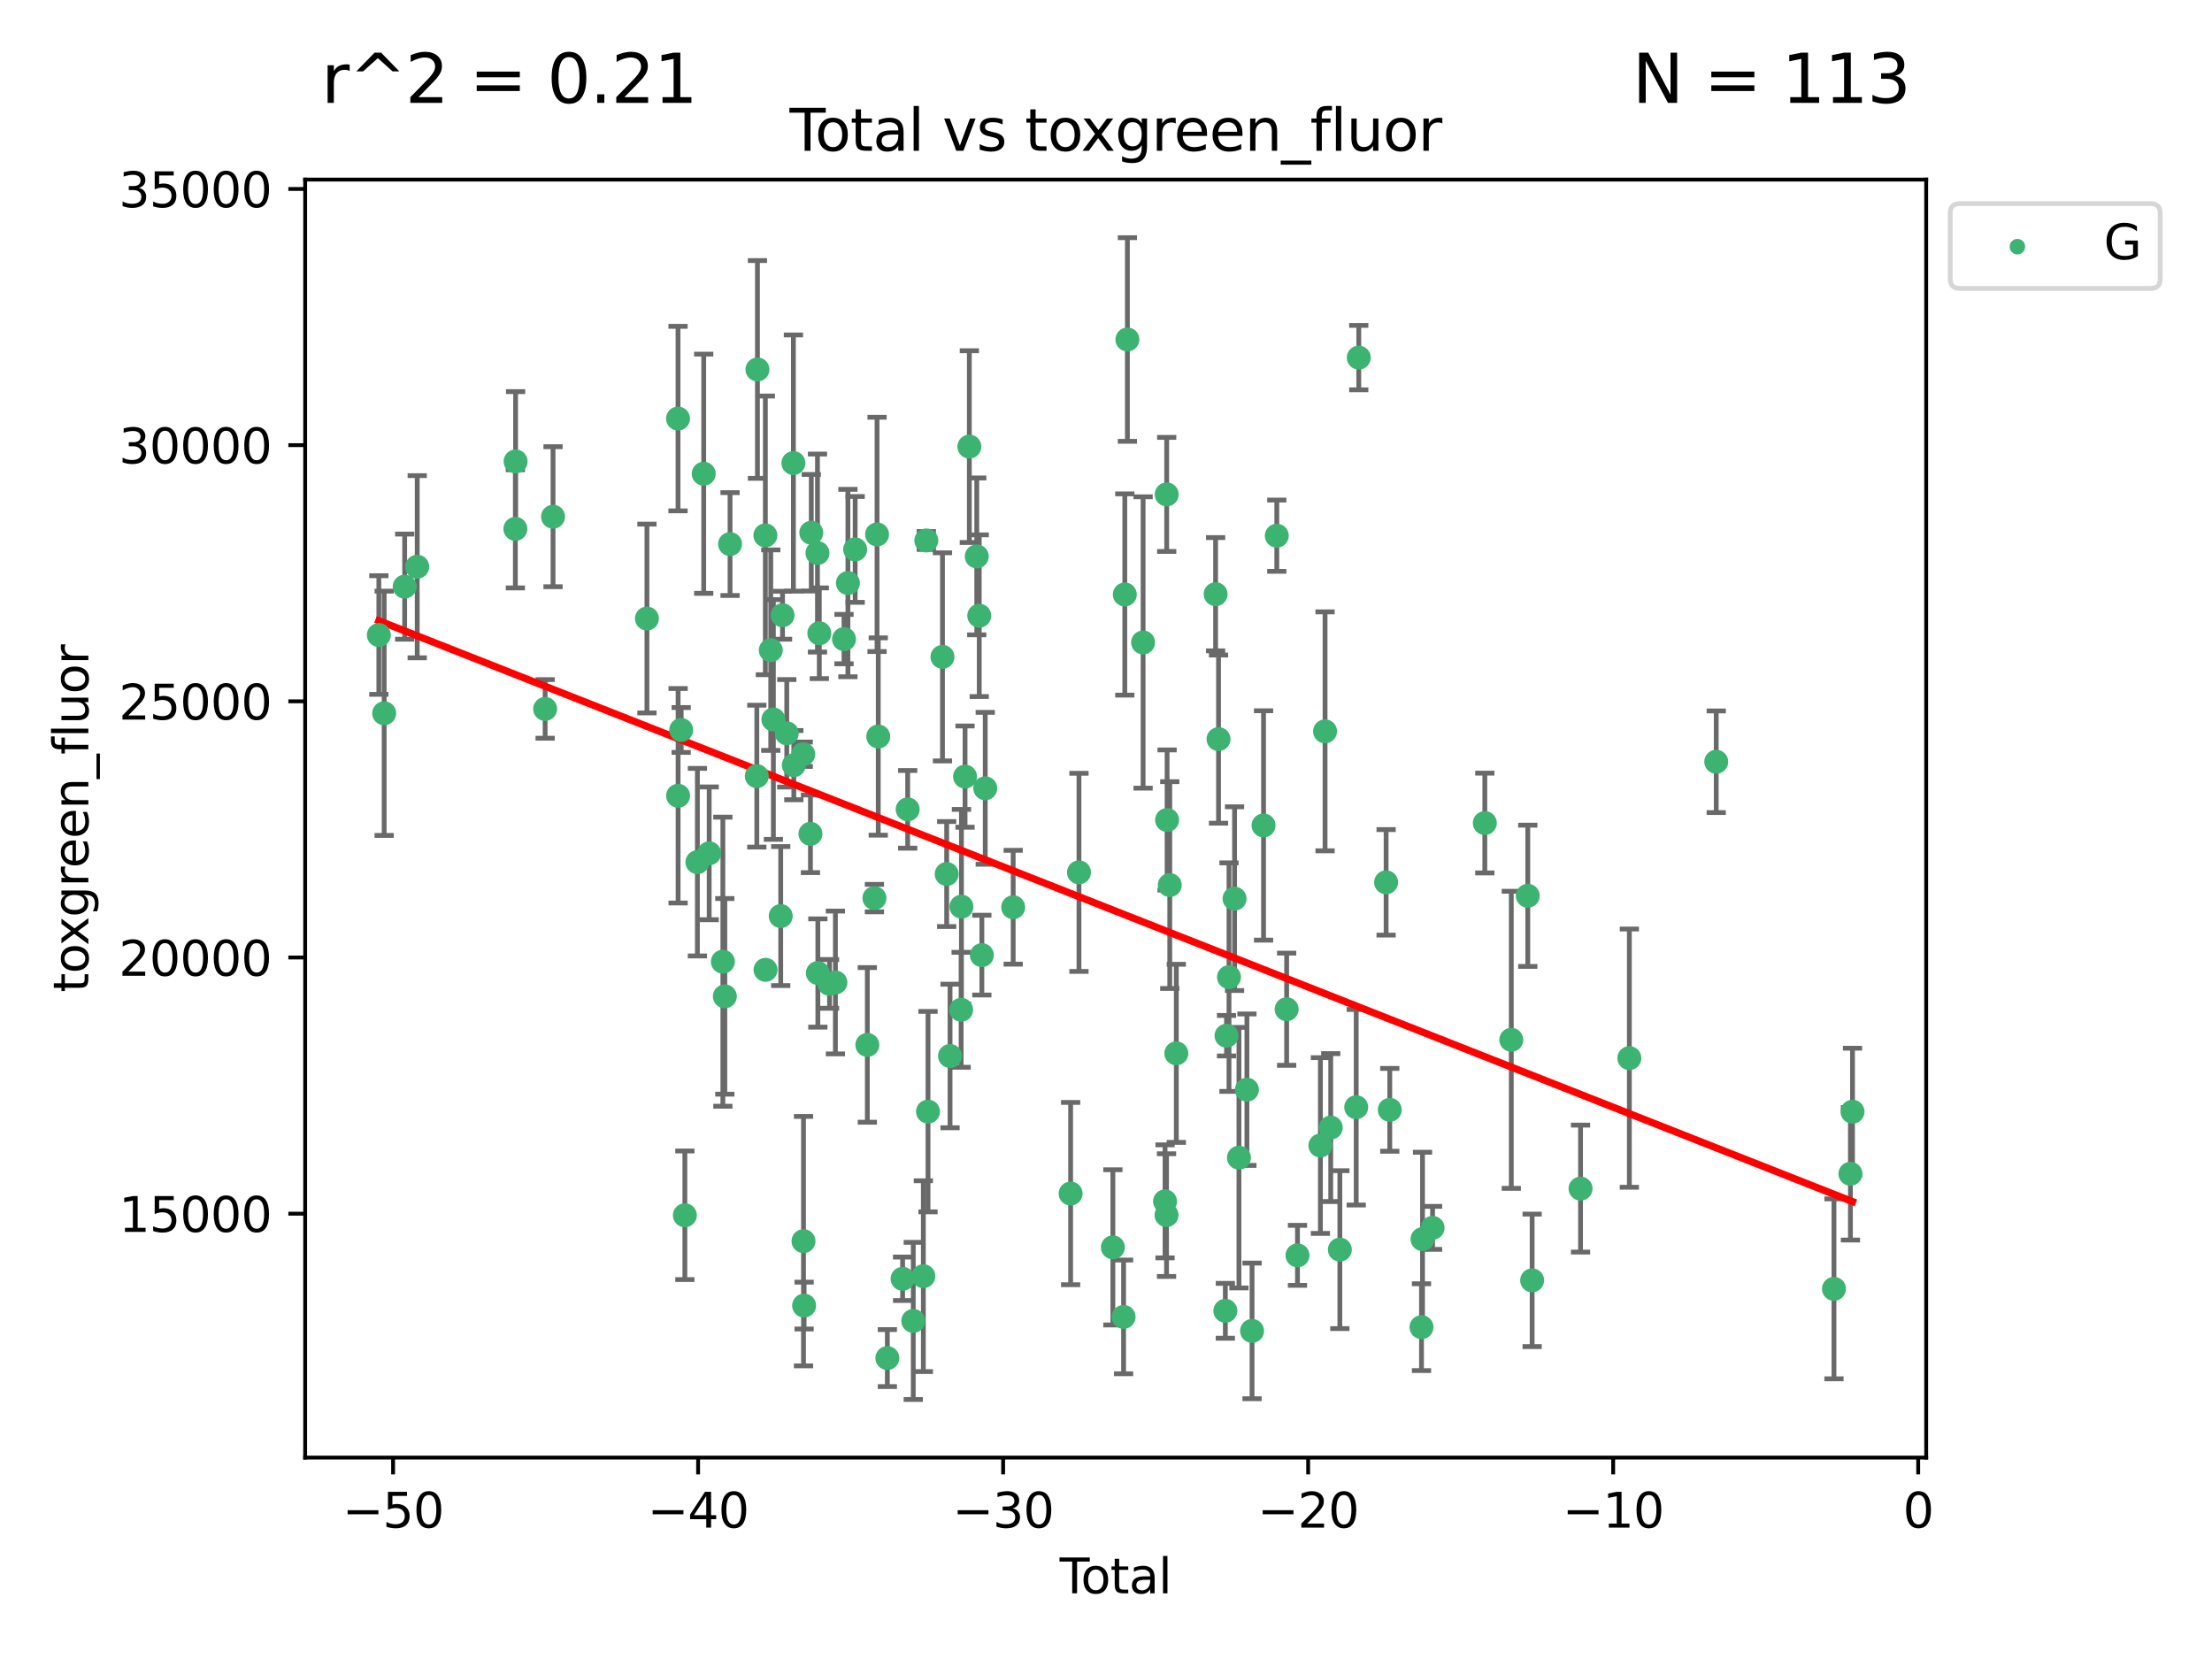 <?xml version="1.0" encoding="utf-8" standalone="no"?>
<!DOCTYPE svg PUBLIC "-//W3C//DTD SVG 1.1//EN"
  "http://www.w3.org/Graphics/SVG/1.1/DTD/svg11.dtd">
<svg xmlns:xlink="http://www.w3.org/1999/xlink" width="460.8pt" height="345.6pt" viewBox="0 0 460.8 345.6" xmlns="http://www.w3.org/2000/svg" version="1.1">
 <defs>
  <style type="text/css">*{stroke-linejoin: round; stroke-linecap: butt}</style>
 </defs>
 <g id="figure_1">
  <g id="patch_1">
   <path d="M 0 345.6 
L 460.8 345.6 
L 460.8 0 
L 0 0 
z
" style="fill: #ffffff"/>
  </g>
  <g id="axes_1">
   <g id="patch_2">
    <path d="M 63.571 303.64 
L 401.26 303.64 
L 401.26 37.411 
L 63.571 37.411 
z
" style="fill: #ffffff"/>
   </g>
   <g id="PathCollection_1">
    <defs>
     <path id="m25aa8f9b06" d="M 0 1.118 
C 0.297 1.118 0.581 1 0.791 0.791 
C 1 0.581 1.118 0.297 1.118 0 
C 1.118 -0.297 1 -0.581 0.791 -0.791 
C 0.581 -1 0.297 -1.118 0 -1.118 
C -0.297 -1.118 -0.581 -1 -0.791 -0.791 
C -1 -0.581 -1.118 -0.297 -1.118 0 
C -1.118 0.297 -1 0.581 -0.791 0.791 
C -0.581 1 -0.297 1.118 0 1.118 
z
" style="stroke: #3cb371"/>
    </defs>
    <g clip-path="url(#p701a0aac7e)">
     <use xlink:href="#m25aa8f9b06" x="78.921" y="132.291" style="fill: #3cb371; stroke: #3cb371"/>
     <use xlink:href="#m25aa8f9b06" x="80.03" y="148.589" style="fill: #3cb371; stroke: #3cb371"/>
     <use xlink:href="#m25aa8f9b06" x="84.3" y="122.205" style="fill: #3cb371; stroke: #3cb371"/>
     <use xlink:href="#m25aa8f9b06" x="86.914" y="118.06" style="fill: #3cb371; stroke: #3cb371"/>
     <use xlink:href="#m25aa8f9b06" x="107.361" y="110.173" style="fill: #3cb371; stroke: #3cb371"/>
     <use xlink:href="#m25aa8f9b06" x="107.409" y="96.122" style="fill: #3cb371; stroke: #3cb371"/>
     <use xlink:href="#m25aa8f9b06" x="113.563" y="147.682" style="fill: #3cb371; stroke: #3cb371"/>
     <use xlink:href="#m25aa8f9b06" x="115.208" y="107.64" style="fill: #3cb371; stroke: #3cb371"/>
     <use xlink:href="#m25aa8f9b06" x="134.768" y="128.851" style="fill: #3cb371; stroke: #3cb371"/>
     <use xlink:href="#m25aa8f9b06" x="141.245" y="87.197" style="fill: #3cb371; stroke: #3cb371"/>
     <use xlink:href="#m25aa8f9b06" x="141.262" y="165.771" style="fill: #3cb371; stroke: #3cb371"/>
     <use xlink:href="#m25aa8f9b06" x="141.904" y="152.066" style="fill: #3cb371; stroke: #3cb371"/>
     <use xlink:href="#m25aa8f9b06" x="142.671" y="253.164" style="fill: #3cb371; stroke: #3cb371"/>
     <use xlink:href="#m25aa8f9b06" x="145.283" y="179.604" style="fill: #3cb371; stroke: #3cb371"/>
     <use xlink:href="#m25aa8f9b06" x="146.597" y="98.688" style="fill: #3cb371; stroke: #3cb371"/>
     <use xlink:href="#m25aa8f9b06" x="147.735" y="177.765" style="fill: #3cb371; stroke: #3cb371"/>
     <use xlink:href="#m25aa8f9b06" x="150.586" y="200.337" style="fill: #3cb371; stroke: #3cb371"/>
     <use xlink:href="#m25aa8f9b06" x="150.996" y="207.56" style="fill: #3cb371; stroke: #3cb371"/>
     <use xlink:href="#m25aa8f9b06" x="152.085" y="113.337" style="fill: #3cb371; stroke: #3cb371"/>
     <use xlink:href="#m25aa8f9b06" x="157.661" y="161.683" style="fill: #3cb371; stroke: #3cb371"/>
     <use xlink:href="#m25aa8f9b06" x="157.791" y="76.97" style="fill: #3cb371; stroke: #3cb371"/>
     <use xlink:href="#m25aa8f9b06" x="159.44" y="111.528" style="fill: #3cb371; stroke: #3cb371"/>
     <use xlink:href="#m25aa8f9b06" x="159.48" y="202.031" style="fill: #3cb371; stroke: #3cb371"/>
     <use xlink:href="#m25aa8f9b06" x="160.564" y="135.439" style="fill: #3cb371; stroke: #3cb371"/>
     <use xlink:href="#m25aa8f9b06" x="161.109" y="149.882" style="fill: #3cb371; stroke: #3cb371"/>
     <use xlink:href="#m25aa8f9b06" x="162.639" y="190.834" style="fill: #3cb371; stroke: #3cb371"/>
     <use xlink:href="#m25aa8f9b06" x="163.017" y="128.164" style="fill: #3cb371; stroke: #3cb371"/>
     <use xlink:href="#m25aa8f9b06" x="163.898" y="152.759" style="fill: #3cb371; stroke: #3cb371"/>
     <use xlink:href="#m25aa8f9b06" x="165.282" y="96.462" style="fill: #3cb371; stroke: #3cb371"/>
     <use xlink:href="#m25aa8f9b06" x="165.368" y="159.395" style="fill: #3cb371; stroke: #3cb371"/>
     <use xlink:href="#m25aa8f9b06" x="167.328" y="157.12" style="fill: #3cb371; stroke: #3cb371"/>
     <use xlink:href="#m25aa8f9b06" x="167.385" y="258.552" style="fill: #3cb371; stroke: #3cb371"/>
     <use xlink:href="#m25aa8f9b06" x="167.51" y="271.977" style="fill: #3cb371; stroke: #3cb371"/>
     <use xlink:href="#m25aa8f9b06" x="168.831" y="173.696" style="fill: #3cb371; stroke: #3cb371"/>
     <use xlink:href="#m25aa8f9b06" x="169.006" y="110.976" style="fill: #3cb371; stroke: #3cb371"/>
     <use xlink:href="#m25aa8f9b06" x="170.295" y="115.211" style="fill: #3cb371; stroke: #3cb371"/>
     <use xlink:href="#m25aa8f9b06" x="170.373" y="202.696" style="fill: #3cb371; stroke: #3cb371"/>
     <use xlink:href="#m25aa8f9b06" x="170.677" y="131.919" style="fill: #3cb371; stroke: #3cb371"/>
     <use xlink:href="#m25aa8f9b06" x="172.808" y="204.965" style="fill: #3cb371; stroke: #3cb371"/>
     <use xlink:href="#m25aa8f9b06" x="174.031" y="204.667" style="fill: #3cb371; stroke: #3cb371"/>
     <use xlink:href="#m25aa8f9b06" x="175.822" y="133.135" style="fill: #3cb371; stroke: #3cb371"/>
     <use xlink:href="#m25aa8f9b06" x="176.636" y="121.458" style="fill: #3cb371; stroke: #3cb371"/>
     <use xlink:href="#m25aa8f9b06" x="178.147" y="114.455" style="fill: #3cb371; stroke: #3cb371"/>
     <use xlink:href="#m25aa8f9b06" x="180.681" y="217.675" style="fill: #3cb371; stroke: #3cb371"/>
     <use xlink:href="#m25aa8f9b06" x="182.159" y="187.09" style="fill: #3cb371; stroke: #3cb371"/>
     <use xlink:href="#m25aa8f9b06" x="182.706" y="111.326" style="fill: #3cb371; stroke: #3cb371"/>
     <use xlink:href="#m25aa8f9b06" x="182.956" y="153.427" style="fill: #3cb371; stroke: #3cb371"/>
     <use xlink:href="#m25aa8f9b06" x="184.851" y="282.91" style="fill: #3cb371; stroke: #3cb371"/>
     <use xlink:href="#m25aa8f9b06" x="188.031" y="266.394" style="fill: #3cb371; stroke: #3cb371"/>
     <use xlink:href="#m25aa8f9b06" x="189.087" y="168.602" style="fill: #3cb371; stroke: #3cb371"/>
     <use xlink:href="#m25aa8f9b06" x="190.25" y="275.172" style="fill: #3cb371; stroke: #3cb371"/>
     <use xlink:href="#m25aa8f9b06" x="192.351" y="265.85" style="fill: #3cb371; stroke: #3cb371"/>
     <use xlink:href="#m25aa8f9b06" x="192.967" y="112.589" style="fill: #3cb371; stroke: #3cb371"/>
     <use xlink:href="#m25aa8f9b06" x="193.321" y="231.571" style="fill: #3cb371; stroke: #3cb371"/>
     <use xlink:href="#m25aa8f9b06" x="196.336" y="136.835" style="fill: #3cb371; stroke: #3cb371"/>
     <use xlink:href="#m25aa8f9b06" x="197.211" y="182.076" style="fill: #3cb371; stroke: #3cb371"/>
     <use xlink:href="#m25aa8f9b06" x="197.912" y="219.982" style="fill: #3cb371; stroke: #3cb371"/>
     <use xlink:href="#m25aa8f9b06" x="200.222" y="210.357" style="fill: #3cb371; stroke: #3cb371"/>
     <use xlink:href="#m25aa8f9b06" x="200.287" y="188.874" style="fill: #3cb371; stroke: #3cb371"/>
     <use xlink:href="#m25aa8f9b06" x="201.037" y="161.779" style="fill: #3cb371; stroke: #3cb371"/>
     <use xlink:href="#m25aa8f9b06" x="201.933" y="93.038" style="fill: #3cb371; stroke: #3cb371"/>
     <use xlink:href="#m25aa8f9b06" x="203.477" y="115.908" style="fill: #3cb371; stroke: #3cb371"/>
     <use xlink:href="#m25aa8f9b06" x="203.995" y="128.26" style="fill: #3cb371; stroke: #3cb371"/>
     <use xlink:href="#m25aa8f9b06" x="204.538" y="198.971" style="fill: #3cb371; stroke: #3cb371"/>
     <use xlink:href="#m25aa8f9b06" x="205.244" y="164.215" style="fill: #3cb371; stroke: #3cb371"/>
     <use xlink:href="#m25aa8f9b06" x="211.064" y="188.993" style="fill: #3cb371; stroke: #3cb371"/>
     <use xlink:href="#m25aa8f9b06" x="223.03" y="248.64" style="fill: #3cb371; stroke: #3cb371"/>
     <use xlink:href="#m25aa8f9b06" x="224.769" y="181.726" style="fill: #3cb371; stroke: #3cb371"/>
     <use xlink:href="#m25aa8f9b06" x="231.833" y="259.843" style="fill: #3cb371; stroke: #3cb371"/>
     <use xlink:href="#m25aa8f9b06" x="234.064" y="274.335" style="fill: #3cb371; stroke: #3cb371"/>
     <use xlink:href="#m25aa8f9b06" x="234.317" y="123.842" style="fill: #3cb371; stroke: #3cb371"/>
     <use xlink:href="#m25aa8f9b06" x="234.858" y="70.721" style="fill: #3cb371; stroke: #3cb371"/>
     <use xlink:href="#m25aa8f9b06" x="238.127" y="133.837" style="fill: #3cb371; stroke: #3cb371"/>
     <use xlink:href="#m25aa8f9b06" x="242.701" y="250.264" style="fill: #3cb371; stroke: #3cb371"/>
     <use xlink:href="#m25aa8f9b06" x="243.01" y="253.129" style="fill: #3cb371; stroke: #3cb371"/>
     <use xlink:href="#m25aa8f9b06" x="243.045" y="102.995" style="fill: #3cb371; stroke: #3cb371"/>
     <use xlink:href="#m25aa8f9b06" x="243.129" y="170.823" style="fill: #3cb371; stroke: #3cb371"/>
     <use xlink:href="#m25aa8f9b06" x="243.683" y="184.372" style="fill: #3cb371; stroke: #3cb371"/>
     <use xlink:href="#m25aa8f9b06" x="245.049" y="219.431" style="fill: #3cb371; stroke: #3cb371"/>
     <use xlink:href="#m25aa8f9b06" x="253.235" y="123.78" style="fill: #3cb371; stroke: #3cb371"/>
     <use xlink:href="#m25aa8f9b06" x="253.842" y="153.972" style="fill: #3cb371; stroke: #3cb371"/>
     <use xlink:href="#m25aa8f9b06" x="255.262" y="273.065" style="fill: #3cb371; stroke: #3cb371"/>
     <use xlink:href="#m25aa8f9b06" x="255.509" y="215.756" style="fill: #3cb371; stroke: #3cb371"/>
     <use xlink:href="#m25aa8f9b06" x="256.023" y="203.554" style="fill: #3cb371; stroke: #3cb371"/>
     <use xlink:href="#m25aa8f9b06" x="257.183" y="187.207" style="fill: #3cb371; stroke: #3cb371"/>
     <use xlink:href="#m25aa8f9b06" x="258.096" y="241.163" style="fill: #3cb371; stroke: #3cb371"/>
     <use xlink:href="#m25aa8f9b06" x="259.753" y="227" style="fill: #3cb371; stroke: #3cb371"/>
     <use xlink:href="#m25aa8f9b06" x="260.827" y="277.251" style="fill: #3cb371; stroke: #3cb371"/>
     <use xlink:href="#m25aa8f9b06" x="263.22" y="171.956" style="fill: #3cb371; stroke: #3cb371"/>
     <use xlink:href="#m25aa8f9b06" x="265.98" y="111.597" style="fill: #3cb371; stroke: #3cb371"/>
     <use xlink:href="#m25aa8f9b06" x="268.033" y="210.239" style="fill: #3cb371; stroke: #3cb371"/>
     <use xlink:href="#m25aa8f9b06" x="270.29" y="261.512" style="fill: #3cb371; stroke: #3cb371"/>
     <use xlink:href="#m25aa8f9b06" x="275.064" y="238.637" style="fill: #3cb371; stroke: #3cb371"/>
     <use xlink:href="#m25aa8f9b06" x="276.036" y="152.354" style="fill: #3cb371; stroke: #3cb371"/>
     <use xlink:href="#m25aa8f9b06" x="277.217" y="234.897" style="fill: #3cb371; stroke: #3cb371"/>
     <use xlink:href="#m25aa8f9b06" x="279.116" y="260.321" style="fill: #3cb371; stroke: #3cb371"/>
     <use xlink:href="#m25aa8f9b06" x="282.525" y="230.656" style="fill: #3cb371; stroke: #3cb371"/>
     <use xlink:href="#m25aa8f9b06" x="283.056" y="74.498" style="fill: #3cb371; stroke: #3cb371"/>
     <use xlink:href="#m25aa8f9b06" x="288.752" y="183.805" style="fill: #3cb371; stroke: #3cb371"/>
     <use xlink:href="#m25aa8f9b06" x="289.517" y="231.199" style="fill: #3cb371; stroke: #3cb371"/>
     <use xlink:href="#m25aa8f9b06" x="296.126" y="276.471" style="fill: #3cb371; stroke: #3cb371"/>
     <use xlink:href="#m25aa8f9b06" x="296.337" y="258.13" style="fill: #3cb371; stroke: #3cb371"/>
     <use xlink:href="#m25aa8f9b06" x="298.43" y="255.786" style="fill: #3cb371; stroke: #3cb371"/>
     <use xlink:href="#m25aa8f9b06" x="309.314" y="171.455" style="fill: #3cb371; stroke: #3cb371"/>
     <use xlink:href="#m25aa8f9b06" x="314.829" y="216.609" style="fill: #3cb371; stroke: #3cb371"/>
     <use xlink:href="#m25aa8f9b06" x="318.266" y="186.608" style="fill: #3cb371; stroke: #3cb371"/>
     <use xlink:href="#m25aa8f9b06" x="319.173" y="266.721" style="fill: #3cb371; stroke: #3cb371"/>
     <use xlink:href="#m25aa8f9b06" x="329.256" y="247.608" style="fill: #3cb371; stroke: #3cb371"/>
     <use xlink:href="#m25aa8f9b06" x="339.424" y="220.428" style="fill: #3cb371; stroke: #3cb371"/>
     <use xlink:href="#m25aa8f9b06" x="357.523" y="158.687" style="fill: #3cb371; stroke: #3cb371"/>
     <use xlink:href="#m25aa8f9b06" x="382.049" y="268.492" style="fill: #3cb371; stroke: #3cb371"/>
     <use xlink:href="#m25aa8f9b06" x="385.478" y="244.52" style="fill: #3cb371; stroke: #3cb371"/>
     <use xlink:href="#m25aa8f9b06" x="385.911" y="231.589" style="fill: #3cb371; stroke: #3cb371"/>
    </g>
   </g>
   <g id="matplotlib.axis_1">
    <g id="xtick_1">
     <g id="line2d_1">
      <defs>
       <path id="m579e31a574" d="M 0 0 
L 0 3.5 
" style="stroke: #000000; stroke-width: 0.8"/>
      </defs>
      <g>
       <use xlink:href="#m579e31a574" x="81.887" y="303.64" style="stroke: #000000; stroke-width: 0.8"/>
      </g>
     </g>
     <g id="text_1">
      <!-- −50 -->
      <g transform="translate(71.335 318.238)scale(0.1 -0.1)">
       <defs>
        <path id="DejaVuSans-2212" d="M 678 2272 
L 4684 2272 
L 4684 1741 
L 678 1741 
L 678 2272 
z
" transform="scale(0.016)"/>
        <path id="DejaVuSans-35" d="M 691 4666 
L 3169 4666 
L 3169 4134 
L 1269 4134 
L 1269 2991 
Q 1406 3038 1543 3061 
Q 1681 3084 1819 3084 
Q 2600 3084 3056 2656 
Q 3513 2228 3513 1497 
Q 3513 744 3044 326 
Q 2575 -91 1722 -91 
Q 1428 -91 1123 -41 
Q 819 9 494 109 
L 494 744 
Q 775 591 1075 516 
Q 1375 441 1709 441 
Q 2250 441 2565 725 
Q 2881 1009 2881 1497 
Q 2881 1984 2565 2268 
Q 2250 2553 1709 2553 
Q 1456 2553 1204 2497 
Q 953 2441 691 2322 
L 691 4666 
z
" transform="scale(0.016)"/>
        <path id="DejaVuSans-30" d="M 2034 4250 
Q 1547 4250 1301 3770 
Q 1056 3291 1056 2328 
Q 1056 1369 1301 889 
Q 1547 409 2034 409 
Q 2525 409 2770 889 
Q 3016 1369 3016 2328 
Q 3016 3291 2770 3770 
Q 2525 4250 2034 4250 
z
M 2034 4750 
Q 2819 4750 3233 4129 
Q 3647 3509 3647 2328 
Q 3647 1150 3233 529 
Q 2819 -91 2034 -91 
Q 1250 -91 836 529 
Q 422 1150 422 2328 
Q 422 3509 836 4129 
Q 1250 4750 2034 4750 
z
" transform="scale(0.016)"/>
       </defs>
       <use xlink:href="#DejaVuSans-2212"/>
       <use xlink:href="#DejaVuSans-35" x="83.789"/>
       <use xlink:href="#DejaVuSans-30" x="147.412"/>
      </g>
     </g>
    </g>
    <g id="xtick_2">
     <g id="line2d_2">
      <g>
       <use xlink:href="#m579e31a574" x="145.429" y="303.64" style="stroke: #000000; stroke-width: 0.8"/>
      </g>
     </g>
     <g id="text_2">
      <!-- −40 -->
      <g transform="translate(134.876 318.238)scale(0.1 -0.1)">
       <defs>
        <path id="DejaVuSans-34" d="M 2419 4116 
L 825 1625 
L 2419 1625 
L 2419 4116 
z
M 2253 4666 
L 3047 4666 
L 3047 1625 
L 3713 1625 
L 3713 1100 
L 3047 1100 
L 3047 0 
L 2419 0 
L 2419 1100 
L 313 1100 
L 313 1709 
L 2253 4666 
z
" transform="scale(0.016)"/>
       </defs>
       <use xlink:href="#DejaVuSans-2212"/>
       <use xlink:href="#DejaVuSans-34" x="83.789"/>
       <use xlink:href="#DejaVuSans-30" x="147.412"/>
      </g>
     </g>
    </g>
    <g id="xtick_3">
     <g id="line2d_3">
      <g>
       <use xlink:href="#m579e31a574" x="208.97" y="303.64" style="stroke: #000000; stroke-width: 0.8"/>
      </g>
     </g>
     <g id="text_3">
      <!-- −30 -->
      <g transform="translate(198.418 318.238)scale(0.1 -0.1)">
       <defs>
        <path id="DejaVuSans-33" d="M 2597 2516 
Q 3050 2419 3304 2112 
Q 3559 1806 3559 1356 
Q 3559 666 3084 287 
Q 2609 -91 1734 -91 
Q 1441 -91 1130 -33 
Q 819 25 488 141 
L 488 750 
Q 750 597 1062 519 
Q 1375 441 1716 441 
Q 2309 441 2620 675 
Q 2931 909 2931 1356 
Q 2931 1769 2642 2001 
Q 2353 2234 1838 2234 
L 1294 2234 
L 1294 2753 
L 1863 2753 
Q 2328 2753 2575 2939 
Q 2822 3125 2822 3475 
Q 2822 3834 2567 4026 
Q 2313 4219 1838 4219 
Q 1578 4219 1281 4162 
Q 984 4106 628 3988 
L 628 4550 
Q 988 4650 1302 4700 
Q 1616 4750 1894 4750 
Q 2613 4750 3031 4423 
Q 3450 4097 3450 3541 
Q 3450 3153 3228 2886 
Q 3006 2619 2597 2516 
z
" transform="scale(0.016)"/>
       </defs>
       <use xlink:href="#DejaVuSans-2212"/>
       <use xlink:href="#DejaVuSans-33" x="83.789"/>
       <use xlink:href="#DejaVuSans-30" x="147.412"/>
      </g>
     </g>
    </g>
    <g id="xtick_4">
     <g id="line2d_4">
      <g>
       <use xlink:href="#m579e31a574" x="272.511" y="303.64" style="stroke: #000000; stroke-width: 0.8"/>
      </g>
     </g>
     <g id="text_4">
      <!-- −20 -->
      <g transform="translate(261.959 318.238)scale(0.1 -0.1)">
       <defs>
        <path id="DejaVuSans-32" d="M 1228 531 
L 3431 531 
L 3431 0 
L 469 0 
L 469 531 
Q 828 903 1448 1529 
Q 2069 2156 2228 2338 
Q 2531 2678 2651 2914 
Q 2772 3150 2772 3378 
Q 2772 3750 2511 3984 
Q 2250 4219 1831 4219 
Q 1534 4219 1204 4116 
Q 875 4013 500 3803 
L 500 4441 
Q 881 4594 1212 4672 
Q 1544 4750 1819 4750 
Q 2544 4750 2975 4387 
Q 3406 4025 3406 3419 
Q 3406 3131 3298 2873 
Q 3191 2616 2906 2266 
Q 2828 2175 2409 1742 
Q 1991 1309 1228 531 
z
" transform="scale(0.016)"/>
       </defs>
       <use xlink:href="#DejaVuSans-2212"/>
       <use xlink:href="#DejaVuSans-32" x="83.789"/>
       <use xlink:href="#DejaVuSans-30" x="147.412"/>
      </g>
     </g>
    </g>
    <g id="xtick_5">
     <g id="line2d_5">
      <g>
       <use xlink:href="#m579e31a574" x="336.052" y="303.64" style="stroke: #000000; stroke-width: 0.8"/>
      </g>
     </g>
     <g id="text_5">
      <!-- −10 -->
      <g transform="translate(325.5 318.238)scale(0.1 -0.1)">
       <defs>
        <path id="DejaVuSans-31" d="M 794 531 
L 1825 531 
L 1825 4091 
L 703 3866 
L 703 4441 
L 1819 4666 
L 2450 4666 
L 2450 531 
L 3481 531 
L 3481 0 
L 794 0 
L 794 531 
z
" transform="scale(0.016)"/>
       </defs>
       <use xlink:href="#DejaVuSans-2212"/>
       <use xlink:href="#DejaVuSans-31" x="83.789"/>
       <use xlink:href="#DejaVuSans-30" x="147.412"/>
      </g>
     </g>
    </g>
    <g id="xtick_6">
     <g id="line2d_6">
      <g>
       <use xlink:href="#m579e31a574" x="399.594" y="303.64" style="stroke: #000000; stroke-width: 0.8"/>
      </g>
     </g>
     <g id="text_6">
      <!-- 0 -->
      <g transform="translate(396.412 318.238)scale(0.1 -0.1)">
       <use xlink:href="#DejaVuSans-30"/>
      </g>
     </g>
    </g>
    <g id="text_7">
     <!-- Total -->
     <g transform="translate(220.739 331.917)scale(0.1 -0.1)">
      <defs>
       <path id="DejaVuSans-54" d="M -19 4666 
L 3928 4666 
L 3928 4134 
L 2272 4134 
L 2272 0 
L 1638 0 
L 1638 4134 
L -19 4134 
L -19 4666 
z
" transform="scale(0.016)"/>
       <path id="DejaVuSans-6f" d="M 1959 3097 
Q 1497 3097 1228 2736 
Q 959 2375 959 1747 
Q 959 1119 1226 758 
Q 1494 397 1959 397 
Q 2419 397 2687 759 
Q 2956 1122 2956 1747 
Q 2956 2369 2687 2733 
Q 2419 3097 1959 3097 
z
M 1959 3584 
Q 2709 3584 3137 3096 
Q 3566 2609 3566 1747 
Q 3566 888 3137 398 
Q 2709 -91 1959 -91 
Q 1206 -91 779 398 
Q 353 888 353 1747 
Q 353 2609 779 3096 
Q 1206 3584 1959 3584 
z
" transform="scale(0.016)"/>
       <path id="DejaVuSans-74" d="M 1172 4494 
L 1172 3500 
L 2356 3500 
L 2356 3053 
L 1172 3053 
L 1172 1153 
Q 1172 725 1289 603 
Q 1406 481 1766 481 
L 2356 481 
L 2356 0 
L 1766 0 
Q 1100 0 847 248 
Q 594 497 594 1153 
L 594 3053 
L 172 3053 
L 172 3500 
L 594 3500 
L 594 4494 
L 1172 4494 
z
" transform="scale(0.016)"/>
       <path id="DejaVuSans-61" d="M 2194 1759 
Q 1497 1759 1228 1600 
Q 959 1441 959 1056 
Q 959 750 1161 570 
Q 1363 391 1709 391 
Q 2188 391 2477 730 
Q 2766 1069 2766 1631 
L 2766 1759 
L 2194 1759 
z
M 3341 1997 
L 3341 0 
L 2766 0 
L 2766 531 
Q 2569 213 2275 61 
Q 1981 -91 1556 -91 
Q 1019 -91 701 211 
Q 384 513 384 1019 
Q 384 1609 779 1909 
Q 1175 2209 1959 2209 
L 2766 2209 
L 2766 2266 
Q 2766 2663 2505 2880 
Q 2244 3097 1772 3097 
Q 1472 3097 1187 3025 
Q 903 2953 641 2809 
L 641 3341 
Q 956 3463 1253 3523 
Q 1550 3584 1831 3584 
Q 2591 3584 2966 3190 
Q 3341 2797 3341 1997 
z
" transform="scale(0.016)"/>
       <path id="DejaVuSans-6c" d="M 603 4863 
L 1178 4863 
L 1178 0 
L 603 0 
L 603 4863 
z
" transform="scale(0.016)"/>
      </defs>
      <use xlink:href="#DejaVuSans-54"/>
      <use xlink:href="#DejaVuSans-6f" x="44.084"/>
      <use xlink:href="#DejaVuSans-74" x="105.266"/>
      <use xlink:href="#DejaVuSans-61" x="144.475"/>
      <use xlink:href="#DejaVuSans-6c" x="205.754"/>
     </g>
    </g>
   </g>
   <g id="matplotlib.axis_2">
    <g id="ytick_1">
     <g id="line2d_7">
      <defs>
       <path id="m9ccf174a96" d="M 0 0 
L -3.5 0 
" style="stroke: #000000; stroke-width: 0.8"/>
      </defs>
      <g>
       <use xlink:href="#m9ccf174a96" x="63.571" y="252.829" style="stroke: #000000; stroke-width: 0.8"/>
      </g>
     </g>
     <g id="text_8">
      <!-- 15000 -->
      <g transform="translate(24.759 256.628)scale(0.1 -0.1)">
       <use xlink:href="#DejaVuSans-31"/>
       <use xlink:href="#DejaVuSans-35" x="63.623"/>
       <use xlink:href="#DejaVuSans-30" x="127.246"/>
       <use xlink:href="#DejaVuSans-30" x="190.869"/>
       <use xlink:href="#DejaVuSans-30" x="254.492"/>
      </g>
     </g>
    </g>
    <g id="ytick_2">
     <g id="line2d_8">
      <g>
       <use xlink:href="#m9ccf174a96" x="63.571" y="199.464" style="stroke: #000000; stroke-width: 0.8"/>
      </g>
     </g>
     <g id="text_9">
      <!-- 20000 -->
      <g transform="translate(24.759 203.263)scale(0.1 -0.1)">
       <use xlink:href="#DejaVuSans-32"/>
       <use xlink:href="#DejaVuSans-30" x="63.623"/>
       <use xlink:href="#DejaVuSans-30" x="127.246"/>
       <use xlink:href="#DejaVuSans-30" x="190.869"/>
       <use xlink:href="#DejaVuSans-30" x="254.492"/>
      </g>
     </g>
    </g>
    <g id="ytick_3">
     <g id="line2d_9">
      <g>
       <use xlink:href="#m9ccf174a96" x="63.571" y="146.098" style="stroke: #000000; stroke-width: 0.8"/>
      </g>
     </g>
     <g id="text_10">
      <!-- 25000 -->
      <g transform="translate(24.759 149.897)scale(0.1 -0.1)">
       <use xlink:href="#DejaVuSans-32"/>
       <use xlink:href="#DejaVuSans-35" x="63.623"/>
       <use xlink:href="#DejaVuSans-30" x="127.246"/>
       <use xlink:href="#DejaVuSans-30" x="190.869"/>
       <use xlink:href="#DejaVuSans-30" x="254.492"/>
      </g>
     </g>
    </g>
    <g id="ytick_4">
     <g id="line2d_10">
      <g>
       <use xlink:href="#m9ccf174a96" x="63.571" y="92.733" style="stroke: #000000; stroke-width: 0.8"/>
      </g>
     </g>
     <g id="text_11">
      <!-- 30000 -->
      <g transform="translate(24.759 96.532)scale(0.1 -0.1)">
       <use xlink:href="#DejaVuSans-33"/>
       <use xlink:href="#DejaVuSans-30" x="63.623"/>
       <use xlink:href="#DejaVuSans-30" x="127.246"/>
       <use xlink:href="#DejaVuSans-30" x="190.869"/>
       <use xlink:href="#DejaVuSans-30" x="254.492"/>
      </g>
     </g>
    </g>
    <g id="ytick_5">
     <g id="line2d_11">
      <g>
       <use xlink:href="#m9ccf174a96" x="63.571" y="39.367" style="stroke: #000000; stroke-width: 0.8"/>
      </g>
     </g>
     <g id="text_12">
      <!-- 35000 -->
      <g transform="translate(24.759 43.166)scale(0.1 -0.1)">
       <use xlink:href="#DejaVuSans-33"/>
       <use xlink:href="#DejaVuSans-35" x="63.623"/>
       <use xlink:href="#DejaVuSans-30" x="127.246"/>
       <use xlink:href="#DejaVuSans-30" x="190.869"/>
       <use xlink:href="#DejaVuSans-30" x="254.492"/>
      </g>
     </g>
    </g>
    <g id="text_13">
     <!-- toxgreen_fluor -->
     <g transform="translate(18.401 206.72)rotate(-90)scale(0.1 -0.1)">
      <defs>
       <path id="DejaVuSans-78" d="M 3513 3500 
L 2247 1797 
L 3578 0 
L 2900 0 
L 1881 1375 
L 863 0 
L 184 0 
L 1544 1831 
L 300 3500 
L 978 3500 
L 1906 2253 
L 2834 3500 
L 3513 3500 
z
" transform="scale(0.016)"/>
       <path id="DejaVuSans-67" d="M 2906 1791 
Q 2906 2416 2648 2759 
Q 2391 3103 1925 3103 
Q 1463 3103 1205 2759 
Q 947 2416 947 1791 
Q 947 1169 1205 825 
Q 1463 481 1925 481 
Q 2391 481 2648 825 
Q 2906 1169 2906 1791 
z
M 3481 434 
Q 3481 -459 3084 -895 
Q 2688 -1331 1869 -1331 
Q 1566 -1331 1297 -1286 
Q 1028 -1241 775 -1147 
L 775 -588 
Q 1028 -725 1275 -790 
Q 1522 -856 1778 -856 
Q 2344 -856 2625 -561 
Q 2906 -266 2906 331 
L 2906 616 
Q 2728 306 2450 153 
Q 2172 0 1784 0 
Q 1141 0 747 490 
Q 353 981 353 1791 
Q 353 2603 747 3093 
Q 1141 3584 1784 3584 
Q 2172 3584 2450 3431 
Q 2728 3278 2906 2969 
L 2906 3500 
L 3481 3500 
L 3481 434 
z
" transform="scale(0.016)"/>
       <path id="DejaVuSans-72" d="M 2631 2963 
Q 2534 3019 2420 3045 
Q 2306 3072 2169 3072 
Q 1681 3072 1420 2755 
Q 1159 2438 1159 1844 
L 1159 0 
L 581 0 
L 581 3500 
L 1159 3500 
L 1159 2956 
Q 1341 3275 1631 3429 
Q 1922 3584 2338 3584 
Q 2397 3584 2469 3576 
Q 2541 3569 2628 3553 
L 2631 2963 
z
" transform="scale(0.016)"/>
       <path id="DejaVuSans-65" d="M 3597 1894 
L 3597 1613 
L 953 1613 
Q 991 1019 1311 708 
Q 1631 397 2203 397 
Q 2534 397 2845 478 
Q 3156 559 3463 722 
L 3463 178 
Q 3153 47 2828 -22 
Q 2503 -91 2169 -91 
Q 1331 -91 842 396 
Q 353 884 353 1716 
Q 353 2575 817 3079 
Q 1281 3584 2069 3584 
Q 2775 3584 3186 3129 
Q 3597 2675 3597 1894 
z
M 3022 2063 
Q 3016 2534 2758 2815 
Q 2500 3097 2075 3097 
Q 1594 3097 1305 2825 
Q 1016 2553 972 2059 
L 3022 2063 
z
" transform="scale(0.016)"/>
       <path id="DejaVuSans-6e" d="M 3513 2113 
L 3513 0 
L 2938 0 
L 2938 2094 
Q 2938 2591 2744 2837 
Q 2550 3084 2163 3084 
Q 1697 3084 1428 2787 
Q 1159 2491 1159 1978 
L 1159 0 
L 581 0 
L 581 3500 
L 1159 3500 
L 1159 2956 
Q 1366 3272 1645 3428 
Q 1925 3584 2291 3584 
Q 2894 3584 3203 3211 
Q 3513 2838 3513 2113 
z
" transform="scale(0.016)"/>
       <path id="DejaVuSans-5f" d="M 3263 -1063 
L 3263 -1509 
L -63 -1509 
L -63 -1063 
L 3263 -1063 
z
" transform="scale(0.016)"/>
       <path id="DejaVuSans-66" d="M 2375 4863 
L 2375 4384 
L 1825 4384 
Q 1516 4384 1395 4259 
Q 1275 4134 1275 3809 
L 1275 3500 
L 2222 3500 
L 2222 3053 
L 1275 3053 
L 1275 0 
L 697 0 
L 697 3053 
L 147 3053 
L 147 3500 
L 697 3500 
L 697 3744 
Q 697 4328 969 4595 
Q 1241 4863 1831 4863 
L 2375 4863 
z
" transform="scale(0.016)"/>
       <path id="DejaVuSans-75" d="M 544 1381 
L 544 3500 
L 1119 3500 
L 1119 1403 
Q 1119 906 1312 657 
Q 1506 409 1894 409 
Q 2359 409 2629 706 
Q 2900 1003 2900 1516 
L 2900 3500 
L 3475 3500 
L 3475 0 
L 2900 0 
L 2900 538 
Q 2691 219 2414 64 
Q 2138 -91 1772 -91 
Q 1169 -91 856 284 
Q 544 659 544 1381 
z
M 1991 3584 
L 1991 3584 
z
" transform="scale(0.016)"/>
      </defs>
      <use xlink:href="#DejaVuSans-74"/>
      <use xlink:href="#DejaVuSans-6f" x="39.209"/>
      <use xlink:href="#DejaVuSans-78" x="97.266"/>
      <use xlink:href="#DejaVuSans-67" x="156.445"/>
      <use xlink:href="#DejaVuSans-72" x="219.922"/>
      <use xlink:href="#DejaVuSans-65" x="258.785"/>
      <use xlink:href="#DejaVuSans-65" x="320.309"/>
      <use xlink:href="#DejaVuSans-6e" x="381.832"/>
      <use xlink:href="#DejaVuSans-5f" x="445.211"/>
      <use xlink:href="#DejaVuSans-66" x="495.211"/>
      <use xlink:href="#DejaVuSans-6c" x="530.416"/>
      <use xlink:href="#DejaVuSans-75" x="558.199"/>
      <use xlink:href="#DejaVuSans-6f" x="621.578"/>
      <use xlink:href="#DejaVuSans-72" x="682.76"/>
     </g>
    </g>
   </g>
   <g id="LineCollection_1">
    <path d="M 78.921 144.651 
L 78.921 119.931 
" clip-path="url(#p701a0aac7e)" style="fill: none; stroke: #696969"/>
    <path d="M 80.03 174.034 
L 80.03 123.143 
" clip-path="url(#p701a0aac7e)" style="fill: none; stroke: #696969"/>
    <path d="M 84.3 133.157 
L 84.3 111.254 
" clip-path="url(#p701a0aac7e)" style="fill: none; stroke: #696969"/>
    <path d="M 86.914 137.034 
L 86.914 99.086 
" clip-path="url(#p701a0aac7e)" style="fill: none; stroke: #696969"/>
    <path d="M 107.361 122.476 
L 107.361 97.87 
" clip-path="url(#p701a0aac7e)" style="fill: none; stroke: #696969"/>
    <path d="M 107.409 110.663 
L 107.409 81.58 
" clip-path="url(#p701a0aac7e)" style="fill: none; stroke: #696969"/>
    <path d="M 113.563 153.785 
L 113.563 141.579 
" clip-path="url(#p701a0aac7e)" style="fill: none; stroke: #696969"/>
    <path d="M 115.208 122.225 
L 115.208 93.056 
" clip-path="url(#p701a0aac7e)" style="fill: none; stroke: #696969"/>
    <path d="M 134.768 148.52 
L 134.768 109.182 
" clip-path="url(#p701a0aac7e)" style="fill: none; stroke: #696969"/>
    <path d="M 141.245 106.419 
L 141.245 67.975 
" clip-path="url(#p701a0aac7e)" style="fill: none; stroke: #696969"/>
    <path d="M 141.262 188.108 
L 141.262 143.434 
" clip-path="url(#p701a0aac7e)" style="fill: none; stroke: #696969"/>
    <path d="M 141.904 156.737 
L 141.904 147.396 
" clip-path="url(#p701a0aac7e)" style="fill: none; stroke: #696969"/>
    <path d="M 142.671 266.555 
L 142.671 239.773 
" clip-path="url(#p701a0aac7e)" style="fill: none; stroke: #696969"/>
    <path d="M 145.283 199.138 
L 145.283 160.07 
" clip-path="url(#p701a0aac7e)" style="fill: none; stroke: #696969"/>
    <path d="M 146.597 123.606 
L 146.597 73.771 
" clip-path="url(#p701a0aac7e)" style="fill: none; stroke: #696969"/>
    <path d="M 147.735 191.594 
L 147.735 163.936 
" clip-path="url(#p701a0aac7e)" style="fill: none; stroke: #696969"/>
    <path d="M 150.586 230.449 
L 150.586 170.225 
" clip-path="url(#p701a0aac7e)" style="fill: none; stroke: #696969"/>
    <path d="M 150.996 227.939 
L 150.996 187.182 
" clip-path="url(#p701a0aac7e)" style="fill: none; stroke: #696969"/>
    <path d="M 152.085 124.055 
L 152.085 102.62 
" clip-path="url(#p701a0aac7e)" style="fill: none; stroke: #696969"/>
    <path d="M 157.661 176.458 
L 157.661 146.907 
" clip-path="url(#p701a0aac7e)" style="fill: none; stroke: #696969"/>
    <path d="M 157.791 99.653 
L 157.791 54.286 
" clip-path="url(#p701a0aac7e)" style="fill: none; stroke: #696969"/>
    <path d="M 159.44 140.553 
L 159.44 82.503 
" clip-path="url(#p701a0aac7e)" style="fill: none; stroke: #696969"/>
    <path d="M 159.48 202.829 
L 159.48 201.232 
" clip-path="url(#p701a0aac7e)" style="fill: none; stroke: #696969"/>
    <path d="M 160.564 156.322 
L 160.564 114.557 
" clip-path="url(#p701a0aac7e)" style="fill: none; stroke: #696969"/>
    <path d="M 161.109 174.851 
L 161.109 124.913 
" clip-path="url(#p701a0aac7e)" style="fill: none; stroke: #696969"/>
    <path d="M 162.639 205.316 
L 162.639 176.352 
" clip-path="url(#p701a0aac7e)" style="fill: none; stroke: #696969"/>
    <path d="M 163.017 133.158 
L 163.017 123.17 
" clip-path="url(#p701a0aac7e)" style="fill: none; stroke: #696969"/>
    <path d="M 163.898 163.955 
L 163.898 141.562 
" clip-path="url(#p701a0aac7e)" style="fill: none; stroke: #696969"/>
    <path d="M 165.282 123.148 
L 165.282 69.776 
" clip-path="url(#p701a0aac7e)" style="fill: none; stroke: #696969"/>
    <path d="M 165.368 166.602 
L 165.368 152.187 
" clip-path="url(#p701a0aac7e)" style="fill: none; stroke: #696969"/>
    <path d="M 167.328 159.657 
L 167.328 154.583 
" clip-path="url(#p701a0aac7e)" style="fill: none; stroke: #696969"/>
    <path d="M 167.385 284.534 
L 167.385 232.569 
" clip-path="url(#p701a0aac7e)" style="fill: none; stroke: #696969"/>
    <path d="M 167.51 276.858 
L 167.51 267.096 
" clip-path="url(#p701a0aac7e)" style="fill: none; stroke: #696969"/>
    <path d="M 168.831 181.784 
L 168.831 165.609 
" clip-path="url(#p701a0aac7e)" style="fill: none; stroke: #696969"/>
    <path d="M 169.006 123.112 
L 169.006 98.84 
" clip-path="url(#p701a0aac7e)" style="fill: none; stroke: #696969"/>
    <path d="M 170.295 135.832 
L 170.295 94.591 
" clip-path="url(#p701a0aac7e)" style="fill: none; stroke: #696969"/>
    <path d="M 170.373 213.972 
L 170.373 191.42 
" clip-path="url(#p701a0aac7e)" style="fill: none; stroke: #696969"/>
    <path d="M 170.677 141.367 
L 170.677 122.472 
" clip-path="url(#p701a0aac7e)" style="fill: none; stroke: #696969"/>
    <path d="M 172.808 210.039 
L 172.808 199.891 
" clip-path="url(#p701a0aac7e)" style="fill: none; stroke: #696969"/>
    <path d="M 174.031 219.541 
L 174.031 189.794 
" clip-path="url(#p701a0aac7e)" style="fill: none; stroke: #696969"/>
    <path d="M 175.822 138.276 
L 175.822 127.994 
" clip-path="url(#p701a0aac7e)" style="fill: none; stroke: #696969"/>
    <path d="M 176.636 140.976 
L 176.636 101.94 
" clip-path="url(#p701a0aac7e)" style="fill: none; stroke: #696969"/>
    <path d="M 178.147 125.479 
L 178.147 103.432 
" clip-path="url(#p701a0aac7e)" style="fill: none; stroke: #696969"/>
    <path d="M 180.681 233.781 
L 180.681 201.57 
" clip-path="url(#p701a0aac7e)" style="fill: none; stroke: #696969"/>
    <path d="M 182.159 189.953 
L 182.159 184.227 
" clip-path="url(#p701a0aac7e)" style="fill: none; stroke: #696969"/>
    <path d="M 182.706 135.731 
L 182.706 86.921 
" clip-path="url(#p701a0aac7e)" style="fill: none; stroke: #696969"/>
    <path d="M 182.956 173.976 
L 182.956 132.879 
" clip-path="url(#p701a0aac7e)" style="fill: none; stroke: #696969"/>
    <path d="M 184.851 288.845 
L 184.851 276.976 
" clip-path="url(#p701a0aac7e)" style="fill: none; stroke: #696969"/>
    <path d="M 188.031 270.917 
L 188.031 261.871 
" clip-path="url(#p701a0aac7e)" style="fill: none; stroke: #696969"/>
    <path d="M 189.087 176.69 
L 189.087 160.514 
" clip-path="url(#p701a0aac7e)" style="fill: none; stroke: #696969"/>
    <path d="M 190.25 291.539 
L 190.25 258.805 
" clip-path="url(#p701a0aac7e)" style="fill: none; stroke: #696969"/>
    <path d="M 192.351 285.723 
L 192.351 245.978 
" clip-path="url(#p701a0aac7e)" style="fill: none; stroke: #696969"/>
    <path d="M 192.967 114.452 
L 192.967 110.727 
" clip-path="url(#p701a0aac7e)" style="fill: none; stroke: #696969"/>
    <path d="M 193.321 252.449 
L 193.321 210.693 
" clip-path="url(#p701a0aac7e)" style="fill: none; stroke: #696969"/>
    <path d="M 196.336 158.516 
L 196.336 115.154 
" clip-path="url(#p701a0aac7e)" style="fill: none; stroke: #696969"/>
    <path d="M 197.211 193.014 
L 197.211 171.138 
" clip-path="url(#p701a0aac7e)" style="fill: none; stroke: #696969"/>
    <path d="M 197.912 234.936 
L 197.912 205.027 
" clip-path="url(#p701a0aac7e)" style="fill: none; stroke: #696969"/>
    <path d="M 200.222 222.329 
L 200.222 198.385 
" clip-path="url(#p701a0aac7e)" style="fill: none; stroke: #696969"/>
    <path d="M 200.287 209.142 
L 200.287 168.606 
" clip-path="url(#p701a0aac7e)" style="fill: none; stroke: #696969"/>
    <path d="M 201.037 172.326 
L 201.037 151.231 
" clip-path="url(#p701a0aac7e)" style="fill: none; stroke: #696969"/>
    <path d="M 201.933 113.012 
L 201.933 73.063 
" clip-path="url(#p701a0aac7e)" style="fill: none; stroke: #696969"/>
    <path d="M 203.477 132.248 
L 203.477 99.568 
" clip-path="url(#p701a0aac7e)" style="fill: none; stroke: #696969"/>
    <path d="M 203.995 145.102 
L 203.995 111.419 
" clip-path="url(#p701a0aac7e)" style="fill: none; stroke: #696969"/>
    <path d="M 204.538 207.282 
L 204.538 190.661 
" clip-path="url(#p701a0aac7e)" style="fill: none; stroke: #696969"/>
    <path d="M 205.244 180.035 
L 205.244 148.395 
" clip-path="url(#p701a0aac7e)" style="fill: none; stroke: #696969"/>
    <path d="M 211.064 200.849 
L 211.064 177.138 
" clip-path="url(#p701a0aac7e)" style="fill: none; stroke: #696969"/>
    <path d="M 223.03 267.623 
L 223.03 229.657 
" clip-path="url(#p701a0aac7e)" style="fill: none; stroke: #696969"/>
    <path d="M 224.769 202.364 
L 224.769 161.088 
" clip-path="url(#p701a0aac7e)" style="fill: none; stroke: #696969"/>
    <path d="M 231.833 276.012 
L 231.833 243.673 
" clip-path="url(#p701a0aac7e)" style="fill: none; stroke: #696969"/>
    <path d="M 234.064 286.182 
L 234.064 262.489 
" clip-path="url(#p701a0aac7e)" style="fill: none; stroke: #696969"/>
    <path d="M 234.317 144.804 
L 234.317 102.879 
" clip-path="url(#p701a0aac7e)" style="fill: none; stroke: #696969"/>
    <path d="M 234.858 91.93 
L 234.858 49.513 
" clip-path="url(#p701a0aac7e)" style="fill: none; stroke: #696969"/>
    <path d="M 238.127 164.183 
L 238.127 103.492 
" clip-path="url(#p701a0aac7e)" style="fill: none; stroke: #696969"/>
    <path d="M 242.701 262.039 
L 242.701 238.49 
" clip-path="url(#p701a0aac7e)" style="fill: none; stroke: #696969"/>
    <path d="M 243.01 265.908 
L 243.01 240.349 
" clip-path="url(#p701a0aac7e)" style="fill: none; stroke: #696969"/>
    <path d="M 243.045 114.876 
L 243.045 91.115 
" clip-path="url(#p701a0aac7e)" style="fill: none; stroke: #696969"/>
    <path d="M 243.129 185.424 
L 243.129 156.221 
" clip-path="url(#p701a0aac7e)" style="fill: none; stroke: #696969"/>
    <path d="M 243.683 205.912 
L 243.683 162.832 
" clip-path="url(#p701a0aac7e)" style="fill: none; stroke: #696969"/>
    <path d="M 245.049 237.98 
L 245.049 200.882 
" clip-path="url(#p701a0aac7e)" style="fill: none; stroke: #696969"/>
    <path d="M 253.235 135.576 
L 253.235 111.985 
" clip-path="url(#p701a0aac7e)" style="fill: none; stroke: #696969"/>
    <path d="M 253.842 171.485 
L 253.842 136.46 
" clip-path="url(#p701a0aac7e)" style="fill: none; stroke: #696969"/>
    <path d="M 255.262 278.778 
L 255.262 267.351 
" clip-path="url(#p701a0aac7e)" style="fill: none; stroke: #696969"/>
    <path d="M 255.509 219.975 
L 255.509 211.537 
" clip-path="url(#p701a0aac7e)" style="fill: none; stroke: #696969"/>
    <path d="M 256.023 227.361 
L 256.023 179.748 
" clip-path="url(#p701a0aac7e)" style="fill: none; stroke: #696969"/>
    <path d="M 257.183 206.348 
L 257.183 168.065 
" clip-path="url(#p701a0aac7e)" style="fill: none; stroke: #696969"/>
    <path d="M 258.096 268.299 
L 258.096 214.027 
" clip-path="url(#p701a0aac7e)" style="fill: none; stroke: #696969"/>
    <path d="M 259.753 242.774 
L 259.753 211.226 
" clip-path="url(#p701a0aac7e)" style="fill: none; stroke: #696969"/>
    <path d="M 260.827 291.381 
L 260.827 263.122 
" clip-path="url(#p701a0aac7e)" style="fill: none; stroke: #696969"/>
    <path d="M 263.22 195.848 
L 263.22 148.065 
" clip-path="url(#p701a0aac7e)" style="fill: none; stroke: #696969"/>
    <path d="M 265.98 119.018 
L 265.98 104.175 
" clip-path="url(#p701a0aac7e)" style="fill: none; stroke: #696969"/>
    <path d="M 268.033 221.922 
L 268.033 198.557 
" clip-path="url(#p701a0aac7e)" style="fill: none; stroke: #696969"/>
    <path d="M 270.29 267.765 
L 270.29 255.26 
" clip-path="url(#p701a0aac7e)" style="fill: none; stroke: #696969"/>
    <path d="M 275.064 256.942 
L 275.064 220.332 
" clip-path="url(#p701a0aac7e)" style="fill: none; stroke: #696969"/>
    <path d="M 276.036 177.243 
L 276.036 127.465 
" clip-path="url(#p701a0aac7e)" style="fill: none; stroke: #696969"/>
    <path d="M 277.217 250.306 
L 277.217 219.487 
" clip-path="url(#p701a0aac7e)" style="fill: none; stroke: #696969"/>
    <path d="M 279.116 276.77 
L 279.116 243.872 
" clip-path="url(#p701a0aac7e)" style="fill: none; stroke: #696969"/>
    <path d="M 282.525 251.025 
L 282.525 210.286 
" clip-path="url(#p701a0aac7e)" style="fill: none; stroke: #696969"/>
    <path d="M 283.056 81.207 
L 283.056 67.79 
" clip-path="url(#p701a0aac7e)" style="fill: none; stroke: #696969"/>
    <path d="M 288.752 194.792 
L 288.752 172.819 
" clip-path="url(#p701a0aac7e)" style="fill: none; stroke: #696969"/>
    <path d="M 289.517 239.823 
L 289.517 222.574 
" clip-path="url(#p701a0aac7e)" style="fill: none; stroke: #696969"/>
    <path d="M 296.126 285.514 
L 296.126 267.428 
" clip-path="url(#p701a0aac7e)" style="fill: none; stroke: #696969"/>
    <path d="M 296.337 276.225 
L 296.337 240.034 
" clip-path="url(#p701a0aac7e)" style="fill: none; stroke: #696969"/>
    <path d="M 298.43 260.264 
L 298.43 251.308 
" clip-path="url(#p701a0aac7e)" style="fill: none; stroke: #696969"/>
    <path d="M 309.314 181.85 
L 309.314 161.06 
" clip-path="url(#p701a0aac7e)" style="fill: none; stroke: #696969"/>
    <path d="M 314.829 247.555 
L 314.829 185.664 
" clip-path="url(#p701a0aac7e)" style="fill: none; stroke: #696969"/>
    <path d="M 318.266 201.319 
L 318.266 171.897 
" clip-path="url(#p701a0aac7e)" style="fill: none; stroke: #696969"/>
    <path d="M 319.173 280.523 
L 319.173 252.919 
" clip-path="url(#p701a0aac7e)" style="fill: none; stroke: #696969"/>
    <path d="M 329.256 260.833 
L 329.256 234.383 
" clip-path="url(#p701a0aac7e)" style="fill: none; stroke: #696969"/>
    <path d="M 339.424 247.327 
L 339.424 193.529 
" clip-path="url(#p701a0aac7e)" style="fill: none; stroke: #696969"/>
    <path d="M 357.523 169.271 
L 357.523 148.103 
" clip-path="url(#p701a0aac7e)" style="fill: none; stroke: #696969"/>
    <path d="M 382.049 287.234 
L 382.049 249.75 
" clip-path="url(#p701a0aac7e)" style="fill: none; stroke: #696969"/>
    <path d="M 385.478 258.328 
L 385.478 230.713 
" clip-path="url(#p701a0aac7e)" style="fill: none; stroke: #696969"/>
    <path d="M 385.911 244.816 
L 385.911 218.361 
" clip-path="url(#p701a0aac7e)" style="fill: none; stroke: #696969"/>
   </g>
   <g id="line2d_12">
    <defs>
     <path id="m21c101aa2d" d="M 2 0 
L -2 -0 
" style="stroke: #696969"/>
    </defs>
    <g clip-path="url(#p701a0aac7e)">
     <use xlink:href="#m21c101aa2d" x="78.921" y="144.651" style="fill: #696969; stroke: #696969"/>
     <use xlink:href="#m21c101aa2d" x="80.03" y="174.034" style="fill: #696969; stroke: #696969"/>
     <use xlink:href="#m21c101aa2d" x="84.3" y="133.157" style="fill: #696969; stroke: #696969"/>
     <use xlink:href="#m21c101aa2d" x="86.914" y="137.034" style="fill: #696969; stroke: #696969"/>
     <use xlink:href="#m21c101aa2d" x="107.361" y="122.476" style="fill: #696969; stroke: #696969"/>
     <use xlink:href="#m21c101aa2d" x="107.409" y="110.663" style="fill: #696969; stroke: #696969"/>
     <use xlink:href="#m21c101aa2d" x="113.563" y="153.785" style="fill: #696969; stroke: #696969"/>
     <use xlink:href="#m21c101aa2d" x="115.208" y="122.225" style="fill: #696969; stroke: #696969"/>
     <use xlink:href="#m21c101aa2d" x="134.768" y="148.52" style="fill: #696969; stroke: #696969"/>
     <use xlink:href="#m21c101aa2d" x="141.245" y="106.419" style="fill: #696969; stroke: #696969"/>
     <use xlink:href="#m21c101aa2d" x="141.262" y="188.108" style="fill: #696969; stroke: #696969"/>
     <use xlink:href="#m21c101aa2d" x="141.904" y="156.737" style="fill: #696969; stroke: #696969"/>
     <use xlink:href="#m21c101aa2d" x="142.671" y="266.555" style="fill: #696969; stroke: #696969"/>
     <use xlink:href="#m21c101aa2d" x="145.283" y="199.138" style="fill: #696969; stroke: #696969"/>
     <use xlink:href="#m21c101aa2d" x="146.597" y="123.606" style="fill: #696969; stroke: #696969"/>
     <use xlink:href="#m21c101aa2d" x="147.735" y="191.594" style="fill: #696969; stroke: #696969"/>
     <use xlink:href="#m21c101aa2d" x="150.586" y="230.449" style="fill: #696969; stroke: #696969"/>
     <use xlink:href="#m21c101aa2d" x="150.996" y="227.939" style="fill: #696969; stroke: #696969"/>
     <use xlink:href="#m21c101aa2d" x="152.085" y="124.055" style="fill: #696969; stroke: #696969"/>
     <use xlink:href="#m21c101aa2d" x="157.661" y="176.458" style="fill: #696969; stroke: #696969"/>
     <use xlink:href="#m21c101aa2d" x="157.791" y="99.653" style="fill: #696969; stroke: #696969"/>
     <use xlink:href="#m21c101aa2d" x="159.44" y="140.553" style="fill: #696969; stroke: #696969"/>
     <use xlink:href="#m21c101aa2d" x="159.48" y="202.829" style="fill: #696969; stroke: #696969"/>
     <use xlink:href="#m21c101aa2d" x="160.564" y="156.322" style="fill: #696969; stroke: #696969"/>
     <use xlink:href="#m21c101aa2d" x="161.109" y="174.851" style="fill: #696969; stroke: #696969"/>
     <use xlink:href="#m21c101aa2d" x="162.639" y="205.316" style="fill: #696969; stroke: #696969"/>
     <use xlink:href="#m21c101aa2d" x="163.017" y="133.158" style="fill: #696969; stroke: #696969"/>
     <use xlink:href="#m21c101aa2d" x="163.898" y="163.955" style="fill: #696969; stroke: #696969"/>
     <use xlink:href="#m21c101aa2d" x="165.282" y="123.148" style="fill: #696969; stroke: #696969"/>
     <use xlink:href="#m21c101aa2d" x="165.368" y="166.602" style="fill: #696969; stroke: #696969"/>
     <use xlink:href="#m21c101aa2d" x="167.328" y="159.657" style="fill: #696969; stroke: #696969"/>
     <use xlink:href="#m21c101aa2d" x="167.385" y="284.534" style="fill: #696969; stroke: #696969"/>
     <use xlink:href="#m21c101aa2d" x="167.51" y="276.858" style="fill: #696969; stroke: #696969"/>
     <use xlink:href="#m21c101aa2d" x="168.831" y="181.784" style="fill: #696969; stroke: #696969"/>
     <use xlink:href="#m21c101aa2d" x="169.006" y="123.112" style="fill: #696969; stroke: #696969"/>
     <use xlink:href="#m21c101aa2d" x="170.295" y="135.832" style="fill: #696969; stroke: #696969"/>
     <use xlink:href="#m21c101aa2d" x="170.373" y="213.972" style="fill: #696969; stroke: #696969"/>
     <use xlink:href="#m21c101aa2d" x="170.677" y="141.367" style="fill: #696969; stroke: #696969"/>
     <use xlink:href="#m21c101aa2d" x="172.808" y="210.039" style="fill: #696969; stroke: #696969"/>
     <use xlink:href="#m21c101aa2d" x="174.031" y="219.541" style="fill: #696969; stroke: #696969"/>
     <use xlink:href="#m21c101aa2d" x="175.822" y="138.276" style="fill: #696969; stroke: #696969"/>
     <use xlink:href="#m21c101aa2d" x="176.636" y="140.976" style="fill: #696969; stroke: #696969"/>
     <use xlink:href="#m21c101aa2d" x="178.147" y="125.479" style="fill: #696969; stroke: #696969"/>
     <use xlink:href="#m21c101aa2d" x="180.681" y="233.781" style="fill: #696969; stroke: #696969"/>
     <use xlink:href="#m21c101aa2d" x="182.159" y="189.953" style="fill: #696969; stroke: #696969"/>
     <use xlink:href="#m21c101aa2d" x="182.706" y="135.731" style="fill: #696969; stroke: #696969"/>
     <use xlink:href="#m21c101aa2d" x="182.956" y="173.976" style="fill: #696969; stroke: #696969"/>
     <use xlink:href="#m21c101aa2d" x="184.851" y="288.845" style="fill: #696969; stroke: #696969"/>
     <use xlink:href="#m21c101aa2d" x="188.031" y="270.917" style="fill: #696969; stroke: #696969"/>
     <use xlink:href="#m21c101aa2d" x="189.087" y="176.69" style="fill: #696969; stroke: #696969"/>
     <use xlink:href="#m21c101aa2d" x="190.25" y="291.539" style="fill: #696969; stroke: #696969"/>
     <use xlink:href="#m21c101aa2d" x="192.351" y="285.723" style="fill: #696969; stroke: #696969"/>
     <use xlink:href="#m21c101aa2d" x="192.967" y="114.452" style="fill: #696969; stroke: #696969"/>
     <use xlink:href="#m21c101aa2d" x="193.321" y="252.449" style="fill: #696969; stroke: #696969"/>
     <use xlink:href="#m21c101aa2d" x="196.336" y="158.516" style="fill: #696969; stroke: #696969"/>
     <use xlink:href="#m21c101aa2d" x="197.211" y="193.014" style="fill: #696969; stroke: #696969"/>
     <use xlink:href="#m21c101aa2d" x="197.912" y="234.936" style="fill: #696969; stroke: #696969"/>
     <use xlink:href="#m21c101aa2d" x="200.222" y="222.329" style="fill: #696969; stroke: #696969"/>
     <use xlink:href="#m21c101aa2d" x="200.287" y="209.142" style="fill: #696969; stroke: #696969"/>
     <use xlink:href="#m21c101aa2d" x="201.037" y="172.326" style="fill: #696969; stroke: #696969"/>
     <use xlink:href="#m21c101aa2d" x="201.933" y="113.012" style="fill: #696969; stroke: #696969"/>
     <use xlink:href="#m21c101aa2d" x="203.477" y="132.248" style="fill: #696969; stroke: #696969"/>
     <use xlink:href="#m21c101aa2d" x="203.995" y="145.102" style="fill: #696969; stroke: #696969"/>
     <use xlink:href="#m21c101aa2d" x="204.538" y="207.282" style="fill: #696969; stroke: #696969"/>
     <use xlink:href="#m21c101aa2d" x="205.244" y="180.035" style="fill: #696969; stroke: #696969"/>
     <use xlink:href="#m21c101aa2d" x="211.064" y="200.849" style="fill: #696969; stroke: #696969"/>
     <use xlink:href="#m21c101aa2d" x="223.03" y="267.623" style="fill: #696969; stroke: #696969"/>
     <use xlink:href="#m21c101aa2d" x="224.769" y="202.364" style="fill: #696969; stroke: #696969"/>
     <use xlink:href="#m21c101aa2d" x="231.833" y="276.012" style="fill: #696969; stroke: #696969"/>
     <use xlink:href="#m21c101aa2d" x="234.064" y="286.182" style="fill: #696969; stroke: #696969"/>
     <use xlink:href="#m21c101aa2d" x="234.317" y="144.804" style="fill: #696969; stroke: #696969"/>
     <use xlink:href="#m21c101aa2d" x="234.858" y="91.93" style="fill: #696969; stroke: #696969"/>
     <use xlink:href="#m21c101aa2d" x="238.127" y="164.183" style="fill: #696969; stroke: #696969"/>
     <use xlink:href="#m21c101aa2d" x="242.701" y="262.039" style="fill: #696969; stroke: #696969"/>
     <use xlink:href="#m21c101aa2d" x="243.01" y="265.908" style="fill: #696969; stroke: #696969"/>
     <use xlink:href="#m21c101aa2d" x="243.045" y="114.876" style="fill: #696969; stroke: #696969"/>
     <use xlink:href="#m21c101aa2d" x="243.129" y="185.424" style="fill: #696969; stroke: #696969"/>
     <use xlink:href="#m21c101aa2d" x="243.683" y="205.912" style="fill: #696969; stroke: #696969"/>
     <use xlink:href="#m21c101aa2d" x="245.049" y="237.98" style="fill: #696969; stroke: #696969"/>
     <use xlink:href="#m21c101aa2d" x="253.235" y="135.576" style="fill: #696969; stroke: #696969"/>
     <use xlink:href="#m21c101aa2d" x="253.842" y="171.485" style="fill: #696969; stroke: #696969"/>
     <use xlink:href="#m21c101aa2d" x="255.262" y="278.778" style="fill: #696969; stroke: #696969"/>
     <use xlink:href="#m21c101aa2d" x="255.509" y="219.975" style="fill: #696969; stroke: #696969"/>
     <use xlink:href="#m21c101aa2d" x="256.023" y="227.361" style="fill: #696969; stroke: #696969"/>
     <use xlink:href="#m21c101aa2d" x="257.183" y="206.348" style="fill: #696969; stroke: #696969"/>
     <use xlink:href="#m21c101aa2d" x="258.096" y="268.299" style="fill: #696969; stroke: #696969"/>
     <use xlink:href="#m21c101aa2d" x="259.753" y="242.774" style="fill: #696969; stroke: #696969"/>
     <use xlink:href="#m21c101aa2d" x="260.827" y="291.381" style="fill: #696969; stroke: #696969"/>
     <use xlink:href="#m21c101aa2d" x="263.22" y="195.848" style="fill: #696969; stroke: #696969"/>
     <use xlink:href="#m21c101aa2d" x="265.98" y="119.018" style="fill: #696969; stroke: #696969"/>
     <use xlink:href="#m21c101aa2d" x="268.033" y="221.922" style="fill: #696969; stroke: #696969"/>
     <use xlink:href="#m21c101aa2d" x="270.29" y="267.765" style="fill: #696969; stroke: #696969"/>
     <use xlink:href="#m21c101aa2d" x="275.064" y="256.942" style="fill: #696969; stroke: #696969"/>
     <use xlink:href="#m21c101aa2d" x="276.036" y="177.243" style="fill: #696969; stroke: #696969"/>
     <use xlink:href="#m21c101aa2d" x="277.217" y="250.306" style="fill: #696969; stroke: #696969"/>
     <use xlink:href="#m21c101aa2d" x="279.116" y="276.77" style="fill: #696969; stroke: #696969"/>
     <use xlink:href="#m21c101aa2d" x="282.525" y="251.025" style="fill: #696969; stroke: #696969"/>
     <use xlink:href="#m21c101aa2d" x="283.056" y="81.207" style="fill: #696969; stroke: #696969"/>
     <use xlink:href="#m21c101aa2d" x="288.752" y="194.792" style="fill: #696969; stroke: #696969"/>
     <use xlink:href="#m21c101aa2d" x="289.517" y="239.823" style="fill: #696969; stroke: #696969"/>
     <use xlink:href="#m21c101aa2d" x="296.126" y="285.514" style="fill: #696969; stroke: #696969"/>
     <use xlink:href="#m21c101aa2d" x="296.337" y="276.225" style="fill: #696969; stroke: #696969"/>
     <use xlink:href="#m21c101aa2d" x="298.43" y="260.264" style="fill: #696969; stroke: #696969"/>
     <use xlink:href="#m21c101aa2d" x="309.314" y="181.85" style="fill: #696969; stroke: #696969"/>
     <use xlink:href="#m21c101aa2d" x="314.829" y="247.555" style="fill: #696969; stroke: #696969"/>
     <use xlink:href="#m21c101aa2d" x="318.266" y="201.319" style="fill: #696969; stroke: #696969"/>
     <use xlink:href="#m21c101aa2d" x="319.173" y="280.523" style="fill: #696969; stroke: #696969"/>
     <use xlink:href="#m21c101aa2d" x="329.256" y="260.833" style="fill: #696969; stroke: #696969"/>
     <use xlink:href="#m21c101aa2d" x="339.424" y="247.327" style="fill: #696969; stroke: #696969"/>
     <use xlink:href="#m21c101aa2d" x="357.523" y="169.271" style="fill: #696969; stroke: #696969"/>
     <use xlink:href="#m21c101aa2d" x="382.049" y="287.234" style="fill: #696969; stroke: #696969"/>
     <use xlink:href="#m21c101aa2d" x="385.478" y="258.328" style="fill: #696969; stroke: #696969"/>
     <use xlink:href="#m21c101aa2d" x="385.911" y="244.816" style="fill: #696969; stroke: #696969"/>
    </g>
   </g>
   <g id="line2d_13">
    <g clip-path="url(#p701a0aac7e)">
     <use xlink:href="#m21c101aa2d" x="78.921" y="119.931" style="fill: #696969; stroke: #696969"/>
     <use xlink:href="#m21c101aa2d" x="80.03" y="123.143" style="fill: #696969; stroke: #696969"/>
     <use xlink:href="#m21c101aa2d" x="84.3" y="111.254" style="fill: #696969; stroke: #696969"/>
     <use xlink:href="#m21c101aa2d" x="86.914" y="99.086" style="fill: #696969; stroke: #696969"/>
     <use xlink:href="#m21c101aa2d" x="107.361" y="97.87" style="fill: #696969; stroke: #696969"/>
     <use xlink:href="#m21c101aa2d" x="107.409" y="81.58" style="fill: #696969; stroke: #696969"/>
     <use xlink:href="#m21c101aa2d" x="113.563" y="141.579" style="fill: #696969; stroke: #696969"/>
     <use xlink:href="#m21c101aa2d" x="115.208" y="93.056" style="fill: #696969; stroke: #696969"/>
     <use xlink:href="#m21c101aa2d" x="134.768" y="109.182" style="fill: #696969; stroke: #696969"/>
     <use xlink:href="#m21c101aa2d" x="141.245" y="67.975" style="fill: #696969; stroke: #696969"/>
     <use xlink:href="#m21c101aa2d" x="141.262" y="143.434" style="fill: #696969; stroke: #696969"/>
     <use xlink:href="#m21c101aa2d" x="141.904" y="147.396" style="fill: #696969; stroke: #696969"/>
     <use xlink:href="#m21c101aa2d" x="142.671" y="239.773" style="fill: #696969; stroke: #696969"/>
     <use xlink:href="#m21c101aa2d" x="145.283" y="160.07" style="fill: #696969; stroke: #696969"/>
     <use xlink:href="#m21c101aa2d" x="146.597" y="73.771" style="fill: #696969; stroke: #696969"/>
     <use xlink:href="#m21c101aa2d" x="147.735" y="163.936" style="fill: #696969; stroke: #696969"/>
     <use xlink:href="#m21c101aa2d" x="150.586" y="170.225" style="fill: #696969; stroke: #696969"/>
     <use xlink:href="#m21c101aa2d" x="150.996" y="187.182" style="fill: #696969; stroke: #696969"/>
     <use xlink:href="#m21c101aa2d" x="152.085" y="102.62" style="fill: #696969; stroke: #696969"/>
     <use xlink:href="#m21c101aa2d" x="157.661" y="146.907" style="fill: #696969; stroke: #696969"/>
     <use xlink:href="#m21c101aa2d" x="157.791" y="54.286" style="fill: #696969; stroke: #696969"/>
     <use xlink:href="#m21c101aa2d" x="159.44" y="82.503" style="fill: #696969; stroke: #696969"/>
     <use xlink:href="#m21c101aa2d" x="159.48" y="201.232" style="fill: #696969; stroke: #696969"/>
     <use xlink:href="#m21c101aa2d" x="160.564" y="114.557" style="fill: #696969; stroke: #696969"/>
     <use xlink:href="#m21c101aa2d" x="161.109" y="124.913" style="fill: #696969; stroke: #696969"/>
     <use xlink:href="#m21c101aa2d" x="162.639" y="176.352" style="fill: #696969; stroke: #696969"/>
     <use xlink:href="#m21c101aa2d" x="163.017" y="123.17" style="fill: #696969; stroke: #696969"/>
     <use xlink:href="#m21c101aa2d" x="163.898" y="141.562" style="fill: #696969; stroke: #696969"/>
     <use xlink:href="#m21c101aa2d" x="165.282" y="69.776" style="fill: #696969; stroke: #696969"/>
     <use xlink:href="#m21c101aa2d" x="165.368" y="152.187" style="fill: #696969; stroke: #696969"/>
     <use xlink:href="#m21c101aa2d" x="167.328" y="154.583" style="fill: #696969; stroke: #696969"/>
     <use xlink:href="#m21c101aa2d" x="167.385" y="232.569" style="fill: #696969; stroke: #696969"/>
     <use xlink:href="#m21c101aa2d" x="167.51" y="267.096" style="fill: #696969; stroke: #696969"/>
     <use xlink:href="#m21c101aa2d" x="168.831" y="165.609" style="fill: #696969; stroke: #696969"/>
     <use xlink:href="#m21c101aa2d" x="169.006" y="98.84" style="fill: #696969; stroke: #696969"/>
     <use xlink:href="#m21c101aa2d" x="170.295" y="94.591" style="fill: #696969; stroke: #696969"/>
     <use xlink:href="#m21c101aa2d" x="170.373" y="191.42" style="fill: #696969; stroke: #696969"/>
     <use xlink:href="#m21c101aa2d" x="170.677" y="122.472" style="fill: #696969; stroke: #696969"/>
     <use xlink:href="#m21c101aa2d" x="172.808" y="199.891" style="fill: #696969; stroke: #696969"/>
     <use xlink:href="#m21c101aa2d" x="174.031" y="189.794" style="fill: #696969; stroke: #696969"/>
     <use xlink:href="#m21c101aa2d" x="175.822" y="127.994" style="fill: #696969; stroke: #696969"/>
     <use xlink:href="#m21c101aa2d" x="176.636" y="101.94" style="fill: #696969; stroke: #696969"/>
     <use xlink:href="#m21c101aa2d" x="178.147" y="103.432" style="fill: #696969; stroke: #696969"/>
     <use xlink:href="#m21c101aa2d" x="180.681" y="201.57" style="fill: #696969; stroke: #696969"/>
     <use xlink:href="#m21c101aa2d" x="182.159" y="184.227" style="fill: #696969; stroke: #696969"/>
     <use xlink:href="#m21c101aa2d" x="182.706" y="86.921" style="fill: #696969; stroke: #696969"/>
     <use xlink:href="#m21c101aa2d" x="182.956" y="132.879" style="fill: #696969; stroke: #696969"/>
     <use xlink:href="#m21c101aa2d" x="184.851" y="276.976" style="fill: #696969; stroke: #696969"/>
     <use xlink:href="#m21c101aa2d" x="188.031" y="261.871" style="fill: #696969; stroke: #696969"/>
     <use xlink:href="#m21c101aa2d" x="189.087" y="160.514" style="fill: #696969; stroke: #696969"/>
     <use xlink:href="#m21c101aa2d" x="190.25" y="258.805" style="fill: #696969; stroke: #696969"/>
     <use xlink:href="#m21c101aa2d" x="192.351" y="245.978" style="fill: #696969; stroke: #696969"/>
     <use xlink:href="#m21c101aa2d" x="192.967" y="110.727" style="fill: #696969; stroke: #696969"/>
     <use xlink:href="#m21c101aa2d" x="193.321" y="210.693" style="fill: #696969; stroke: #696969"/>
     <use xlink:href="#m21c101aa2d" x="196.336" y="115.154" style="fill: #696969; stroke: #696969"/>
     <use xlink:href="#m21c101aa2d" x="197.211" y="171.138" style="fill: #696969; stroke: #696969"/>
     <use xlink:href="#m21c101aa2d" x="197.912" y="205.027" style="fill: #696969; stroke: #696969"/>
     <use xlink:href="#m21c101aa2d" x="200.222" y="198.385" style="fill: #696969; stroke: #696969"/>
     <use xlink:href="#m21c101aa2d" x="200.287" y="168.606" style="fill: #696969; stroke: #696969"/>
     <use xlink:href="#m21c101aa2d" x="201.037" y="151.231" style="fill: #696969; stroke: #696969"/>
     <use xlink:href="#m21c101aa2d" x="201.933" y="73.063" style="fill: #696969; stroke: #696969"/>
     <use xlink:href="#m21c101aa2d" x="203.477" y="99.568" style="fill: #696969; stroke: #696969"/>
     <use xlink:href="#m21c101aa2d" x="203.995" y="111.419" style="fill: #696969; stroke: #696969"/>
     <use xlink:href="#m21c101aa2d" x="204.538" y="190.661" style="fill: #696969; stroke: #696969"/>
     <use xlink:href="#m21c101aa2d" x="205.244" y="148.395" style="fill: #696969; stroke: #696969"/>
     <use xlink:href="#m21c101aa2d" x="211.064" y="177.138" style="fill: #696969; stroke: #696969"/>
     <use xlink:href="#m21c101aa2d" x="223.03" y="229.657" style="fill: #696969; stroke: #696969"/>
     <use xlink:href="#m21c101aa2d" x="224.769" y="161.088" style="fill: #696969; stroke: #696969"/>
     <use xlink:href="#m21c101aa2d" x="231.833" y="243.673" style="fill: #696969; stroke: #696969"/>
     <use xlink:href="#m21c101aa2d" x="234.064" y="262.489" style="fill: #696969; stroke: #696969"/>
     <use xlink:href="#m21c101aa2d" x="234.317" y="102.879" style="fill: #696969; stroke: #696969"/>
     <use xlink:href="#m21c101aa2d" x="234.858" y="49.513" style="fill: #696969; stroke: #696969"/>
     <use xlink:href="#m21c101aa2d" x="238.127" y="103.492" style="fill: #696969; stroke: #696969"/>
     <use xlink:href="#m21c101aa2d" x="242.701" y="238.49" style="fill: #696969; stroke: #696969"/>
     <use xlink:href="#m21c101aa2d" x="243.01" y="240.349" style="fill: #696969; stroke: #696969"/>
     <use xlink:href="#m21c101aa2d" x="243.045" y="91.115" style="fill: #696969; stroke: #696969"/>
     <use xlink:href="#m21c101aa2d" x="243.129" y="156.221" style="fill: #696969; stroke: #696969"/>
     <use xlink:href="#m21c101aa2d" x="243.683" y="162.832" style="fill: #696969; stroke: #696969"/>
     <use xlink:href="#m21c101aa2d" x="245.049" y="200.882" style="fill: #696969; stroke: #696969"/>
     <use xlink:href="#m21c101aa2d" x="253.235" y="111.985" style="fill: #696969; stroke: #696969"/>
     <use xlink:href="#m21c101aa2d" x="253.842" y="136.46" style="fill: #696969; stroke: #696969"/>
     <use xlink:href="#m21c101aa2d" x="255.262" y="267.351" style="fill: #696969; stroke: #696969"/>
     <use xlink:href="#m21c101aa2d" x="255.509" y="211.537" style="fill: #696969; stroke: #696969"/>
     <use xlink:href="#m21c101aa2d" x="256.023" y="179.748" style="fill: #696969; stroke: #696969"/>
     <use xlink:href="#m21c101aa2d" x="257.183" y="168.065" style="fill: #696969; stroke: #696969"/>
     <use xlink:href="#m21c101aa2d" x="258.096" y="214.027" style="fill: #696969; stroke: #696969"/>
     <use xlink:href="#m21c101aa2d" x="259.753" y="211.226" style="fill: #696969; stroke: #696969"/>
     <use xlink:href="#m21c101aa2d" x="260.827" y="263.122" style="fill: #696969; stroke: #696969"/>
     <use xlink:href="#m21c101aa2d" x="263.22" y="148.065" style="fill: #696969; stroke: #696969"/>
     <use xlink:href="#m21c101aa2d" x="265.98" y="104.175" style="fill: #696969; stroke: #696969"/>
     <use xlink:href="#m21c101aa2d" x="268.033" y="198.557" style="fill: #696969; stroke: #696969"/>
     <use xlink:href="#m21c101aa2d" x="270.29" y="255.26" style="fill: #696969; stroke: #696969"/>
     <use xlink:href="#m21c101aa2d" x="275.064" y="220.332" style="fill: #696969; stroke: #696969"/>
     <use xlink:href="#m21c101aa2d" x="276.036" y="127.465" style="fill: #696969; stroke: #696969"/>
     <use xlink:href="#m21c101aa2d" x="277.217" y="219.487" style="fill: #696969; stroke: #696969"/>
     <use xlink:href="#m21c101aa2d" x="279.116" y="243.872" style="fill: #696969; stroke: #696969"/>
     <use xlink:href="#m21c101aa2d" x="282.525" y="210.286" style="fill: #696969; stroke: #696969"/>
     <use xlink:href="#m21c101aa2d" x="283.056" y="67.79" style="fill: #696969; stroke: #696969"/>
     <use xlink:href="#m21c101aa2d" x="288.752" y="172.819" style="fill: #696969; stroke: #696969"/>
     <use xlink:href="#m21c101aa2d" x="289.517" y="222.574" style="fill: #696969; stroke: #696969"/>
     <use xlink:href="#m21c101aa2d" x="296.126" y="267.428" style="fill: #696969; stroke: #696969"/>
     <use xlink:href="#m21c101aa2d" x="296.337" y="240.034" style="fill: #696969; stroke: #696969"/>
     <use xlink:href="#m21c101aa2d" x="298.43" y="251.308" style="fill: #696969; stroke: #696969"/>
     <use xlink:href="#m21c101aa2d" x="309.314" y="161.06" style="fill: #696969; stroke: #696969"/>
     <use xlink:href="#m21c101aa2d" x="314.829" y="185.664" style="fill: #696969; stroke: #696969"/>
     <use xlink:href="#m21c101aa2d" x="318.266" y="171.897" style="fill: #696969; stroke: #696969"/>
     <use xlink:href="#m21c101aa2d" x="319.173" y="252.919" style="fill: #696969; stroke: #696969"/>
     <use xlink:href="#m21c101aa2d" x="329.256" y="234.383" style="fill: #696969; stroke: #696969"/>
     <use xlink:href="#m21c101aa2d" x="339.424" y="193.529" style="fill: #696969; stroke: #696969"/>
     <use xlink:href="#m21c101aa2d" x="357.523" y="148.103" style="fill: #696969; stroke: #696969"/>
     <use xlink:href="#m21c101aa2d" x="382.049" y="249.75" style="fill: #696969; stroke: #696969"/>
     <use xlink:href="#m21c101aa2d" x="385.478" y="230.713" style="fill: #696969; stroke: #696969"/>
     <use xlink:href="#m21c101aa2d" x="385.911" y="218.361" style="fill: #696969; stroke: #696969"/>
    </g>
   </g>
   <g id="line2d_14">
    <path d="M 78.921 129.306 
L 80.03 129.743 
L 84.3 131.426 
L 86.914 132.457 
L 107.361 140.516 
L 107.409 140.535 
L 113.563 142.961 
L 115.208 143.609 
L 134.768 151.319 
L 141.245 153.872 
L 141.262 153.879 
L 141.904 154.132 
L 142.671 154.434 
L 145.283 155.463 
L 146.597 155.981 
L 147.735 156.43 
L 150.586 157.554 
L 150.996 157.716 
L 152.085 158.145 
L 157.661 160.343 
L 157.791 160.394 
L 159.44 161.044 
L 159.48 161.06 
L 160.564 161.487 
L 161.109 161.702 
L 162.639 162.305 
L 163.017 162.454 
L 163.898 162.801 
L 165.282 163.347 
L 165.368 163.38 
L 167.328 164.153 
L 167.385 164.175 
L 167.51 164.225 
L 168.831 164.745 
L 169.006 164.814 
L 170.295 165.322 
L 170.373 165.353 
L 170.677 165.473 
L 172.808 166.313 
L 174.031 166.795 
L 175.822 167.501 
L 176.636 167.822 
L 178.147 168.417 
L 180.681 169.416 
L 182.159 169.999 
L 182.706 170.214 
L 182.956 170.313 
L 184.851 171.06 
L 188.031 172.313 
L 189.087 172.73 
L 190.25 173.188 
L 192.351 174.016 
L 192.967 174.259 
L 193.321 174.398 
L 196.336 175.587 
L 197.211 175.932 
L 197.912 176.208 
L 200.222 177.118 
L 200.287 177.144 
L 201.037 177.44 
L 201.933 177.793 
L 203.477 178.402 
L 203.995 178.606 
L 204.538 178.82 
L 205.244 179.098 
L 211.064 181.392 
L 223.03 186.109 
L 224.769 186.794 
L 231.833 189.578 
L 234.064 190.458 
L 234.317 190.558 
L 234.858 190.771 
L 238.127 192.059 
L 242.701 193.862 
L 243.01 193.984 
L 243.045 193.998 
L 243.129 194.031 
L 243.683 194.249 
L 245.049 194.788 
L 253.235 198.015 
L 253.842 198.254 
L 255.262 198.813 
L 255.509 198.911 
L 256.023 199.113 
L 257.183 199.57 
L 258.096 199.93 
L 259.753 200.583 
L 260.827 201.007 
L 263.22 201.95 
L 265.98 203.038 
L 268.033 203.847 
L 270.29 204.737 
L 275.064 206.618 
L 276.036 207.002 
L 277.217 207.467 
L 279.116 208.216 
L 282.525 209.559 
L 283.056 209.769 
L 288.752 212.014 
L 289.517 212.315 
L 296.126 214.92 
L 296.337 215.003 
L 298.43 215.829 
L 309.314 220.119 
L 314.829 222.293 
L 318.266 223.647 
L 319.173 224.005 
L 329.256 227.979 
L 339.424 231.987 
L 357.523 239.121 
L 382.049 248.788 
L 385.478 250.14 
L 385.911 250.31 
" clip-path="url(#p701a0aac7e)" style="fill: none; stroke: #ff0000; stroke-width: 1.5; stroke-linecap: square"/>
   </g>
   <g id="line2d_15">
    <defs>
     <path id="mf36d8698a6" d="M 0 2 
C 0.53 2 1.039 1.789 1.414 1.414 
C 1.789 1.039 2 0.53 2 0 
C 2 -0.53 1.789 -1.039 1.414 -1.414 
C 1.039 -1.789 0.53 -2 0 -2 
C -0.53 -2 -1.039 -1.789 -1.414 -1.414 
C -1.789 -1.039 -2 -0.53 -2 0 
C -2 0.53 -1.789 1.039 -1.414 1.414 
C -1.039 1.789 -0.53 2 0 2 
z
" style="stroke: #3cb371"/>
    </defs>
    <g clip-path="url(#p701a0aac7e)">
     <use xlink:href="#mf36d8698a6" x="78.921" y="132.291" style="fill: #3cb371; stroke: #3cb371"/>
     <use xlink:href="#mf36d8698a6" x="80.03" y="148.589" style="fill: #3cb371; stroke: #3cb371"/>
     <use xlink:href="#mf36d8698a6" x="84.3" y="122.205" style="fill: #3cb371; stroke: #3cb371"/>
     <use xlink:href="#mf36d8698a6" x="86.914" y="118.06" style="fill: #3cb371; stroke: #3cb371"/>
     <use xlink:href="#mf36d8698a6" x="107.361" y="110.173" style="fill: #3cb371; stroke: #3cb371"/>
     <use xlink:href="#mf36d8698a6" x="107.409" y="96.122" style="fill: #3cb371; stroke: #3cb371"/>
     <use xlink:href="#mf36d8698a6" x="113.563" y="147.682" style="fill: #3cb371; stroke: #3cb371"/>
     <use xlink:href="#mf36d8698a6" x="115.208" y="107.64" style="fill: #3cb371; stroke: #3cb371"/>
     <use xlink:href="#mf36d8698a6" x="134.768" y="128.851" style="fill: #3cb371; stroke: #3cb371"/>
     <use xlink:href="#mf36d8698a6" x="141.245" y="87.197" style="fill: #3cb371; stroke: #3cb371"/>
     <use xlink:href="#mf36d8698a6" x="141.262" y="165.771" style="fill: #3cb371; stroke: #3cb371"/>
     <use xlink:href="#mf36d8698a6" x="141.904" y="152.066" style="fill: #3cb371; stroke: #3cb371"/>
     <use xlink:href="#mf36d8698a6" x="142.671" y="253.164" style="fill: #3cb371; stroke: #3cb371"/>
     <use xlink:href="#mf36d8698a6" x="145.283" y="179.604" style="fill: #3cb371; stroke: #3cb371"/>
     <use xlink:href="#mf36d8698a6" x="146.597" y="98.688" style="fill: #3cb371; stroke: #3cb371"/>
     <use xlink:href="#mf36d8698a6" x="147.735" y="177.765" style="fill: #3cb371; stroke: #3cb371"/>
     <use xlink:href="#mf36d8698a6" x="150.586" y="200.337" style="fill: #3cb371; stroke: #3cb371"/>
     <use xlink:href="#mf36d8698a6" x="150.996" y="207.56" style="fill: #3cb371; stroke: #3cb371"/>
     <use xlink:href="#mf36d8698a6" x="152.085" y="113.337" style="fill: #3cb371; stroke: #3cb371"/>
     <use xlink:href="#mf36d8698a6" x="157.661" y="161.683" style="fill: #3cb371; stroke: #3cb371"/>
     <use xlink:href="#mf36d8698a6" x="157.791" y="76.97" style="fill: #3cb371; stroke: #3cb371"/>
     <use xlink:href="#mf36d8698a6" x="159.44" y="111.528" style="fill: #3cb371; stroke: #3cb371"/>
     <use xlink:href="#mf36d8698a6" x="159.48" y="202.031" style="fill: #3cb371; stroke: #3cb371"/>
     <use xlink:href="#mf36d8698a6" x="160.564" y="135.439" style="fill: #3cb371; stroke: #3cb371"/>
     <use xlink:href="#mf36d8698a6" x="161.109" y="149.882" style="fill: #3cb371; stroke: #3cb371"/>
     <use xlink:href="#mf36d8698a6" x="162.639" y="190.834" style="fill: #3cb371; stroke: #3cb371"/>
     <use xlink:href="#mf36d8698a6" x="163.017" y="128.164" style="fill: #3cb371; stroke: #3cb371"/>
     <use xlink:href="#mf36d8698a6" x="163.898" y="152.759" style="fill: #3cb371; stroke: #3cb371"/>
     <use xlink:href="#mf36d8698a6" x="165.282" y="96.462" style="fill: #3cb371; stroke: #3cb371"/>
     <use xlink:href="#mf36d8698a6" x="165.368" y="159.395" style="fill: #3cb371; stroke: #3cb371"/>
     <use xlink:href="#mf36d8698a6" x="167.328" y="157.12" style="fill: #3cb371; stroke: #3cb371"/>
     <use xlink:href="#mf36d8698a6" x="167.385" y="258.552" style="fill: #3cb371; stroke: #3cb371"/>
     <use xlink:href="#mf36d8698a6" x="167.51" y="271.977" style="fill: #3cb371; stroke: #3cb371"/>
     <use xlink:href="#mf36d8698a6" x="168.831" y="173.696" style="fill: #3cb371; stroke: #3cb371"/>
     <use xlink:href="#mf36d8698a6" x="169.006" y="110.976" style="fill: #3cb371; stroke: #3cb371"/>
     <use xlink:href="#mf36d8698a6" x="170.295" y="115.211" style="fill: #3cb371; stroke: #3cb371"/>
     <use xlink:href="#mf36d8698a6" x="170.373" y="202.696" style="fill: #3cb371; stroke: #3cb371"/>
     <use xlink:href="#mf36d8698a6" x="170.677" y="131.919" style="fill: #3cb371; stroke: #3cb371"/>
     <use xlink:href="#mf36d8698a6" x="172.808" y="204.965" style="fill: #3cb371; stroke: #3cb371"/>
     <use xlink:href="#mf36d8698a6" x="174.031" y="204.667" style="fill: #3cb371; stroke: #3cb371"/>
     <use xlink:href="#mf36d8698a6" x="175.822" y="133.135" style="fill: #3cb371; stroke: #3cb371"/>
     <use xlink:href="#mf36d8698a6" x="176.636" y="121.458" style="fill: #3cb371; stroke: #3cb371"/>
     <use xlink:href="#mf36d8698a6" x="178.147" y="114.455" style="fill: #3cb371; stroke: #3cb371"/>
     <use xlink:href="#mf36d8698a6" x="180.681" y="217.675" style="fill: #3cb371; stroke: #3cb371"/>
     <use xlink:href="#mf36d8698a6" x="182.159" y="187.09" style="fill: #3cb371; stroke: #3cb371"/>
     <use xlink:href="#mf36d8698a6" x="182.706" y="111.326" style="fill: #3cb371; stroke: #3cb371"/>
     <use xlink:href="#mf36d8698a6" x="182.956" y="153.427" style="fill: #3cb371; stroke: #3cb371"/>
     <use xlink:href="#mf36d8698a6" x="184.851" y="282.91" style="fill: #3cb371; stroke: #3cb371"/>
     <use xlink:href="#mf36d8698a6" x="188.031" y="266.394" style="fill: #3cb371; stroke: #3cb371"/>
     <use xlink:href="#mf36d8698a6" x="189.087" y="168.602" style="fill: #3cb371; stroke: #3cb371"/>
     <use xlink:href="#mf36d8698a6" x="190.25" y="275.172" style="fill: #3cb371; stroke: #3cb371"/>
     <use xlink:href="#mf36d8698a6" x="192.351" y="265.85" style="fill: #3cb371; stroke: #3cb371"/>
     <use xlink:href="#mf36d8698a6" x="192.967" y="112.589" style="fill: #3cb371; stroke: #3cb371"/>
     <use xlink:href="#mf36d8698a6" x="193.321" y="231.571" style="fill: #3cb371; stroke: #3cb371"/>
     <use xlink:href="#mf36d8698a6" x="196.336" y="136.835" style="fill: #3cb371; stroke: #3cb371"/>
     <use xlink:href="#mf36d8698a6" x="197.211" y="182.076" style="fill: #3cb371; stroke: #3cb371"/>
     <use xlink:href="#mf36d8698a6" x="197.912" y="219.982" style="fill: #3cb371; stroke: #3cb371"/>
     <use xlink:href="#mf36d8698a6" x="200.222" y="210.357" style="fill: #3cb371; stroke: #3cb371"/>
     <use xlink:href="#mf36d8698a6" x="200.287" y="188.874" style="fill: #3cb371; stroke: #3cb371"/>
     <use xlink:href="#mf36d8698a6" x="201.037" y="161.779" style="fill: #3cb371; stroke: #3cb371"/>
     <use xlink:href="#mf36d8698a6" x="201.933" y="93.038" style="fill: #3cb371; stroke: #3cb371"/>
     <use xlink:href="#mf36d8698a6" x="203.477" y="115.908" style="fill: #3cb371; stroke: #3cb371"/>
     <use xlink:href="#mf36d8698a6" x="203.995" y="128.26" style="fill: #3cb371; stroke: #3cb371"/>
     <use xlink:href="#mf36d8698a6" x="204.538" y="198.971" style="fill: #3cb371; stroke: #3cb371"/>
     <use xlink:href="#mf36d8698a6" x="205.244" y="164.215" style="fill: #3cb371; stroke: #3cb371"/>
     <use xlink:href="#mf36d8698a6" x="211.064" y="188.993" style="fill: #3cb371; stroke: #3cb371"/>
     <use xlink:href="#mf36d8698a6" x="223.03" y="248.64" style="fill: #3cb371; stroke: #3cb371"/>
     <use xlink:href="#mf36d8698a6" x="224.769" y="181.726" style="fill: #3cb371; stroke: #3cb371"/>
     <use xlink:href="#mf36d8698a6" x="231.833" y="259.843" style="fill: #3cb371; stroke: #3cb371"/>
     <use xlink:href="#mf36d8698a6" x="234.064" y="274.335" style="fill: #3cb371; stroke: #3cb371"/>
     <use xlink:href="#mf36d8698a6" x="234.317" y="123.842" style="fill: #3cb371; stroke: #3cb371"/>
     <use xlink:href="#mf36d8698a6" x="234.858" y="70.721" style="fill: #3cb371; stroke: #3cb371"/>
     <use xlink:href="#mf36d8698a6" x="238.127" y="133.837" style="fill: #3cb371; stroke: #3cb371"/>
     <use xlink:href="#mf36d8698a6" x="242.701" y="250.264" style="fill: #3cb371; stroke: #3cb371"/>
     <use xlink:href="#mf36d8698a6" x="243.01" y="253.129" style="fill: #3cb371; stroke: #3cb371"/>
     <use xlink:href="#mf36d8698a6" x="243.045" y="102.995" style="fill: #3cb371; stroke: #3cb371"/>
     <use xlink:href="#mf36d8698a6" x="243.129" y="170.823" style="fill: #3cb371; stroke: #3cb371"/>
     <use xlink:href="#mf36d8698a6" x="243.683" y="184.372" style="fill: #3cb371; stroke: #3cb371"/>
     <use xlink:href="#mf36d8698a6" x="245.049" y="219.431" style="fill: #3cb371; stroke: #3cb371"/>
     <use xlink:href="#mf36d8698a6" x="253.235" y="123.78" style="fill: #3cb371; stroke: #3cb371"/>
     <use xlink:href="#mf36d8698a6" x="253.842" y="153.972" style="fill: #3cb371; stroke: #3cb371"/>
     <use xlink:href="#mf36d8698a6" x="255.262" y="273.065" style="fill: #3cb371; stroke: #3cb371"/>
     <use xlink:href="#mf36d8698a6" x="255.509" y="215.756" style="fill: #3cb371; stroke: #3cb371"/>
     <use xlink:href="#mf36d8698a6" x="256.023" y="203.554" style="fill: #3cb371; stroke: #3cb371"/>
     <use xlink:href="#mf36d8698a6" x="257.183" y="187.207" style="fill: #3cb371; stroke: #3cb371"/>
     <use xlink:href="#mf36d8698a6" x="258.096" y="241.163" style="fill: #3cb371; stroke: #3cb371"/>
     <use xlink:href="#mf36d8698a6" x="259.753" y="227" style="fill: #3cb371; stroke: #3cb371"/>
     <use xlink:href="#mf36d8698a6" x="260.827" y="277.251" style="fill: #3cb371; stroke: #3cb371"/>
     <use xlink:href="#mf36d8698a6" x="263.22" y="171.956" style="fill: #3cb371; stroke: #3cb371"/>
     <use xlink:href="#mf36d8698a6" x="265.98" y="111.597" style="fill: #3cb371; stroke: #3cb371"/>
     <use xlink:href="#mf36d8698a6" x="268.033" y="210.239" style="fill: #3cb371; stroke: #3cb371"/>
     <use xlink:href="#mf36d8698a6" x="270.29" y="261.512" style="fill: #3cb371; stroke: #3cb371"/>
     <use xlink:href="#mf36d8698a6" x="275.064" y="238.637" style="fill: #3cb371; stroke: #3cb371"/>
     <use xlink:href="#mf36d8698a6" x="276.036" y="152.354" style="fill: #3cb371; stroke: #3cb371"/>
     <use xlink:href="#mf36d8698a6" x="277.217" y="234.897" style="fill: #3cb371; stroke: #3cb371"/>
     <use xlink:href="#mf36d8698a6" x="279.116" y="260.321" style="fill: #3cb371; stroke: #3cb371"/>
     <use xlink:href="#mf36d8698a6" x="282.525" y="230.656" style="fill: #3cb371; stroke: #3cb371"/>
     <use xlink:href="#mf36d8698a6" x="283.056" y="74.498" style="fill: #3cb371; stroke: #3cb371"/>
     <use xlink:href="#mf36d8698a6" x="288.752" y="183.805" style="fill: #3cb371; stroke: #3cb371"/>
     <use xlink:href="#mf36d8698a6" x="289.517" y="231.199" style="fill: #3cb371; stroke: #3cb371"/>
     <use xlink:href="#mf36d8698a6" x="296.126" y="276.471" style="fill: #3cb371; stroke: #3cb371"/>
     <use xlink:href="#mf36d8698a6" x="296.337" y="258.13" style="fill: #3cb371; stroke: #3cb371"/>
     <use xlink:href="#mf36d8698a6" x="298.43" y="255.786" style="fill: #3cb371; stroke: #3cb371"/>
     <use xlink:href="#mf36d8698a6" x="309.314" y="171.455" style="fill: #3cb371; stroke: #3cb371"/>
     <use xlink:href="#mf36d8698a6" x="314.829" y="216.609" style="fill: #3cb371; stroke: #3cb371"/>
     <use xlink:href="#mf36d8698a6" x="318.266" y="186.608" style="fill: #3cb371; stroke: #3cb371"/>
     <use xlink:href="#mf36d8698a6" x="319.173" y="266.721" style="fill: #3cb371; stroke: #3cb371"/>
     <use xlink:href="#mf36d8698a6" x="329.256" y="247.608" style="fill: #3cb371; stroke: #3cb371"/>
     <use xlink:href="#mf36d8698a6" x="339.424" y="220.428" style="fill: #3cb371; stroke: #3cb371"/>
     <use xlink:href="#mf36d8698a6" x="357.523" y="158.687" style="fill: #3cb371; stroke: #3cb371"/>
     <use xlink:href="#mf36d8698a6" x="382.049" y="268.492" style="fill: #3cb371; stroke: #3cb371"/>
     <use xlink:href="#mf36d8698a6" x="385.478" y="244.52" style="fill: #3cb371; stroke: #3cb371"/>
     <use xlink:href="#mf36d8698a6" x="385.911" y="231.589" style="fill: #3cb371; stroke: #3cb371"/>
    </g>
   </g>
   <g id="patch_3">
    <path d="M 63.571 303.64 
L 63.571 37.411 
" style="fill: none; stroke: #000000; stroke-width: 0.8; stroke-linejoin: miter; stroke-linecap: square"/>
   </g>
   <g id="patch_4">
    <path d="M 401.26 303.64 
L 401.26 37.411 
" style="fill: none; stroke: #000000; stroke-width: 0.8; stroke-linejoin: miter; stroke-linecap: square"/>
   </g>
   <g id="patch_5">
    <path d="M 63.571 303.64 
L 401.26 303.64 
" style="fill: none; stroke: #000000; stroke-width: 0.8; stroke-linejoin: miter; stroke-linecap: square"/>
   </g>
   <g id="patch_6">
    <path d="M 63.571 37.411 
L 401.26 37.411 
" style="fill: none; stroke: #000000; stroke-width: 0.8; stroke-linejoin: miter; stroke-linecap: square"/>
   </g>
   <g id="text_14">
    <!-- N = 113 -->
    <g transform="translate(340.057 21.426)scale(0.14 -0.14)">
     <defs>
      <path id="DejaVuSans-4e" d="M 628 4666 
L 1478 4666 
L 3547 763 
L 3547 4666 
L 4159 4666 
L 4159 0 
L 3309 0 
L 1241 3903 
L 1241 0 
L 628 0 
L 628 4666 
z
" transform="scale(0.016)"/>
      <path id="DejaVuSans-20" transform="scale(0.016)"/>
      <path id="DejaVuSans-3d" d="M 678 2906 
L 4684 2906 
L 4684 2381 
L 678 2381 
L 678 2906 
z
M 678 1631 
L 4684 1631 
L 4684 1100 
L 678 1100 
L 678 1631 
z
" transform="scale(0.016)"/>
     </defs>
     <use xlink:href="#DejaVuSans-4e"/>
     <use xlink:href="#DejaVuSans-20" x="74.805"/>
     <use xlink:href="#DejaVuSans-3d" x="106.592"/>
     <use xlink:href="#DejaVuSans-20" x="190.381"/>
     <use xlink:href="#DejaVuSans-31" x="222.168"/>
     <use xlink:href="#DejaVuSans-31" x="285.791"/>
     <use xlink:href="#DejaVuSans-33" x="349.414"/>
    </g>
   </g>
   <g id="text_15">
    <!-- r^2 = 0.21 -->
    <g transform="translate(66.948 21.426)scale(0.14 -0.14)">
     <defs>
      <path id="DejaVuSans-5e" d="M 2988 4666 
L 4684 2925 
L 4056 2925 
L 2681 4159 
L 1306 2925 
L 678 2925 
L 2375 4666 
L 2988 4666 
z
" transform="scale(0.016)"/>
      <path id="DejaVuSans-2e" d="M 684 794 
L 1344 794 
L 1344 0 
L 684 0 
L 684 794 
z
" transform="scale(0.016)"/>
     </defs>
     <use xlink:href="#DejaVuSans-72"/>
     <use xlink:href="#DejaVuSans-5e" x="41.113"/>
     <use xlink:href="#DejaVuSans-32" x="124.902"/>
     <use xlink:href="#DejaVuSans-20" x="188.525"/>
     <use xlink:href="#DejaVuSans-3d" x="220.312"/>
     <use xlink:href="#DejaVuSans-20" x="304.102"/>
     <use xlink:href="#DejaVuSans-30" x="335.889"/>
     <use xlink:href="#DejaVuSans-2e" x="399.512"/>
     <use xlink:href="#DejaVuSans-32" x="431.299"/>
     <use xlink:href="#DejaVuSans-31" x="494.922"/>
    </g>
   </g>
   <g id="text_16">
    <!-- Total vs toxgreen_fluor -->
    <g transform="translate(164.48 31.411)scale(0.12 -0.12)">
     <defs>
      <path id="DejaVuSans-76" d="M 191 3500 
L 800 3500 
L 1894 563 
L 2988 3500 
L 3597 3500 
L 2284 0 
L 1503 0 
L 191 3500 
z
" transform="scale(0.016)"/>
      <path id="DejaVuSans-73" d="M 2834 3397 
L 2834 2853 
Q 2591 2978 2328 3040 
Q 2066 3103 1784 3103 
Q 1356 3103 1142 2972 
Q 928 2841 928 2578 
Q 928 2378 1081 2264 
Q 1234 2150 1697 2047 
L 1894 2003 
Q 2506 1872 2764 1633 
Q 3022 1394 3022 966 
Q 3022 478 2636 193 
Q 2250 -91 1575 -91 
Q 1294 -91 989 -36 
Q 684 19 347 128 
L 347 722 
Q 666 556 975 473 
Q 1284 391 1588 391 
Q 1994 391 2212 530 
Q 2431 669 2431 922 
Q 2431 1156 2273 1281 
Q 2116 1406 1581 1522 
L 1381 1569 
Q 847 1681 609 1914 
Q 372 2147 372 2553 
Q 372 3047 722 3315 
Q 1072 3584 1716 3584 
Q 2034 3584 2315 3537 
Q 2597 3491 2834 3397 
z
" transform="scale(0.016)"/>
     </defs>
     <use xlink:href="#DejaVuSans-54"/>
     <use xlink:href="#DejaVuSans-6f" x="44.084"/>
     <use xlink:href="#DejaVuSans-74" x="105.266"/>
     <use xlink:href="#DejaVuSans-61" x="144.475"/>
     <use xlink:href="#DejaVuSans-6c" x="205.754"/>
     <use xlink:href="#DejaVuSans-20" x="233.537"/>
     <use xlink:href="#DejaVuSans-76" x="265.324"/>
     <use xlink:href="#DejaVuSans-73" x="324.504"/>
     <use xlink:href="#DejaVuSans-20" x="376.604"/>
     <use xlink:href="#DejaVuSans-74" x="408.391"/>
     <use xlink:href="#DejaVuSans-6f" x="447.6"/>
     <use xlink:href="#DejaVuSans-78" x="505.656"/>
     <use xlink:href="#DejaVuSans-67" x="564.836"/>
     <use xlink:href="#DejaVuSans-72" x="628.312"/>
     <use xlink:href="#DejaVuSans-65" x="667.176"/>
     <use xlink:href="#DejaVuSans-65" x="728.699"/>
     <use xlink:href="#DejaVuSans-6e" x="790.223"/>
     <use xlink:href="#DejaVuSans-5f" x="853.602"/>
     <use xlink:href="#DejaVuSans-66" x="903.602"/>
     <use xlink:href="#DejaVuSans-6c" x="938.807"/>
     <use xlink:href="#DejaVuSans-75" x="966.59"/>
     <use xlink:href="#DejaVuSans-6f" x="1029.969"/>
     <use xlink:href="#DejaVuSans-72" x="1091.15"/>
    </g>
   </g>
   <g id="legend_1">
    <g id="patch_7">
     <path d="M 408.26 60.089 
L 448.008 60.089 
Q 450.008 60.089 450.008 58.089 
L 450.008 44.411 
Q 450.008 42.411 448.008 42.411 
L 408.26 42.411 
Q 406.26 42.411 406.26 44.411 
L 406.26 58.089 
Q 406.26 60.089 408.26 60.089 
z
" style="fill: #ffffff; opacity: 0.8; stroke: #cccccc; stroke-linejoin: miter"/>
    </g>
    <g id="PathCollection_2">
     <g>
      <use xlink:href="#m25aa8f9b06" x="420.26" y="51.385" style="fill: #3cb371; stroke: #3cb371"/>
     </g>
    </g>
    <g id="text_17">
     <!-- G -->
     <g transform="translate(438.26 54.01)scale(0.1 -0.1)">
      <defs>
       <path id="DejaVuSans-47" d="M 3809 666 
L 3809 1919 
L 2778 1919 
L 2778 2438 
L 4434 2438 
L 4434 434 
Q 4069 175 3628 42 
Q 3188 -91 2688 -91 
Q 1594 -91 976 548 
Q 359 1188 359 2328 
Q 359 3472 976 4111 
Q 1594 4750 2688 4750 
Q 3144 4750 3555 4637 
Q 3966 4525 4313 4306 
L 4313 3634 
Q 3963 3931 3569 4081 
Q 3175 4231 2741 4231 
Q 1884 4231 1454 3753 
Q 1025 3275 1025 2328 
Q 1025 1384 1454 906 
Q 1884 428 2741 428 
Q 3075 428 3337 486 
Q 3600 544 3809 666 
z
" transform="scale(0.016)"/>
      </defs>
      <use xlink:href="#DejaVuSans-47"/>
     </g>
    </g>
   </g>
  </g>
 </g>
 <defs>
  <clipPath id="p701a0aac7e">
   <rect x="63.571" y="37.411" width="337.689" height="266.229"/>
  </clipPath>
 </defs>
</svg>
